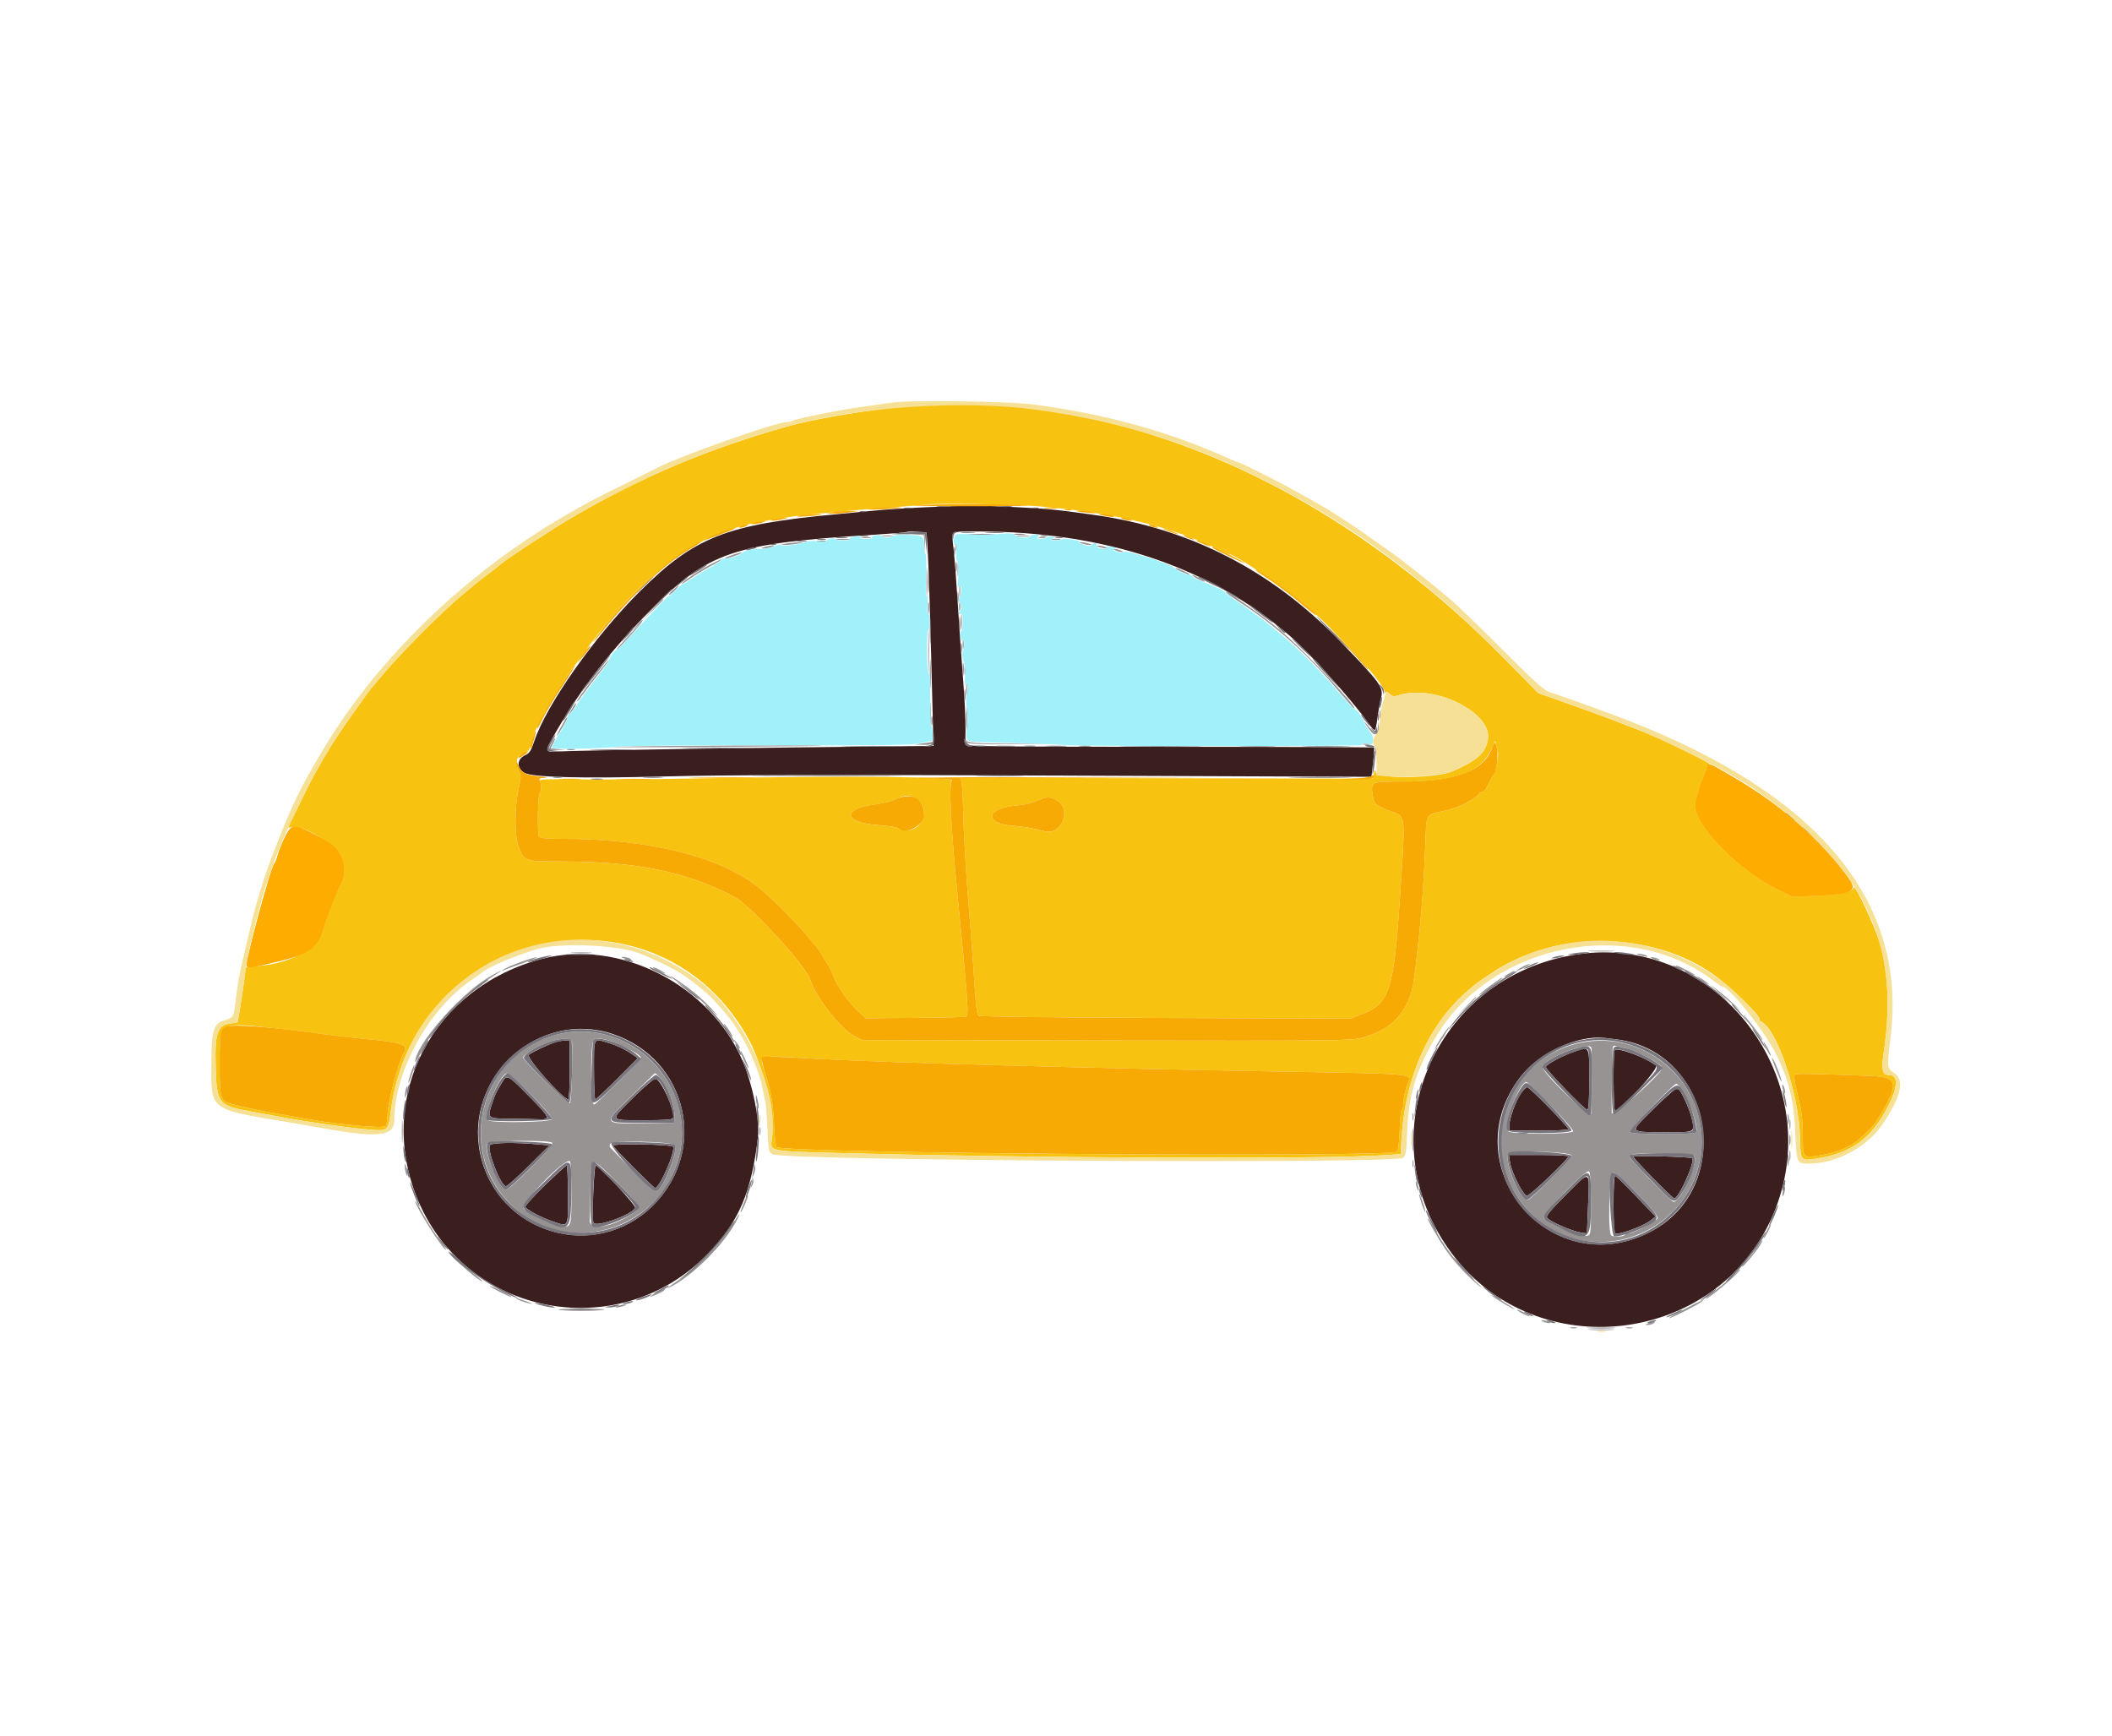 <?xml version="1.0" encoding="UTF-8" standalone="no"?>
<svg
   xmlns:dc="http://purl.org/dc/elements/1.1/"
   xmlns:cc="http://creativecommons.org/ns#"
   xmlns:rdf="http://www.w3.org/1999/02/22-rdf-syntax-ns#"
   xmlns:svg="http://www.w3.org/2000/svg"
   xmlns="http://www.w3.org/2000/svg"
   xmlns:sodipodi="http://sodipodi.sourceforge.net/DTD/sodipodi-0.dtd"
   xmlns:inkscape="http://www.inkscape.org/namespaces/inkscape"
   id="svg"
   version="1.1"
   width="400"
   height="328.75"
   viewBox="0, 0, 400,328.75"
   sodipodi:docname="carYellow.svg"
   inkscape:version="1.0.2-2 (e86c870879, 2021-01-15)">
  <defs
     id="defs14" />
  <sodipodi:namedview
     pagecolor="#ffffff"
     bordercolor="#666666"
     borderopacity="1"
     objecttolerance="10"
     gridtolerance="10"
     guidetolerance="10"
     inkscape:pageopacity="0"
     inkscape:pageshadow="2"
     inkscape:window-width="1920"
     inkscape:window-height="1027"
     id="namedview12"
     showgrid="false"
     inkscape:zoom="3.6840263"
     inkscape:cx="140.0054"
     inkscape:cy="158.80218"
     inkscape:window-x="-8"
     inkscape:window-y="166"
     inkscape:window-maximized="1"
     inkscape:current-layer="svgg"
     inkscape:document-rotation="0" />
  <g
     id="svgg">
    <path
       id="path0"
       d="m 168.421,77.299 c -7.196,0.86 -15,2.261 -19.243,3.454 -14.85,4.174 -27.312,9.414 -40.296,16.942 -3.923,2.274 -12.864,8.104 -13.994,9.124 -0.355,0.32 -1.533,1.239 -2.618,2.041 -1.086,0.802 -2.048,1.542 -2.138,1.644 -0.091,0.103 -0.979,0.852 -1.974,1.664 -4.459,3.641 -12.819,12.065 -16.652,16.779 -0.515,0.634 -1.02,1.226 -1.121,1.316 -0.247,0.219 -3.785,5.184 -5.73,8.04 -2.624,3.854 -5.221,8.372 -7.385,12.848 -1.137,2.352 -2.202,4.534 -2.366,4.848 -0.419,0.801 -0.409,0.811 0.655,0.655 2.019,-0.296 7.9,3.233 9.029,5.418 0.576,1.116 0.754,4.535 0.252,4.845 -0.345,0.214 -2.715,6.133 -3.53,8.82 -1.25,4.12 -6.69,7.055 -13.489,7.278 -1.125,0.037 -1.354,0.156 -1.347,0.702 0.011,0.777 -1.343,9.749 -1.493,9.899 -0.057,0.057 -0.65,0.163 -1.318,0.237 -2.488,0.274 -3.009,1.821 -2.813,8.35 0.205,6.825 0.516,7.212 6.683,8.314 2.171,0.388 4.613,0.836 5.428,0.996 4.147,0.812 11.699,1.915 15.949,2.33 4.695,0.459 4.601,0.523 5.117,-3.481 4.562,-35.429 51.079,-44.515 67.897,-13.261 2.628,4.885 4.865,14.537 4.285,18.491 -0.374,2.549 -0.95,2.429 13.495,2.812 36.759,0.977 91.064,1.18 102.632,0.385 l 2.96,-0.203 0.08,-1.81 c 0.625,-14.161 6.318,-25.381 16.149,-31.827 3.013,-1.976 3.084,-2.017 5.179,-3.033 12.176,-5.905 28.356,-4.553 38.574,3.224 3.192,2.429 7.945,7.121 7.946,7.842 0,0.212 0.125,0.434 0.278,0.494 2.992,1.179 7.247,13.845 7.414,22.067 0.088,4.345 0.103,4.362 3.158,3.888 6.66,-1.033 10.417,-3.82 13.618,-10.102 1.814,-3.559 1.828,-5.711 0.038,-5.711 -1.219,0 -1.453,-1.037 -0.965,-4.277 1.166,-7.743 0.926,-14.892 -0.689,-20.558 -0.917,-3.215 -4.827,-11.523 -5.011,-10.644 -0.173,0.829 -2.425,1.298 -7.204,1.499 l -4.33,0.183 -2.803,-1.357 c -7.338,-3.551 -15.637,-11.981 -15.668,-15.913 -0.007,-0.908 0.964,-4.121 1.831,-6.055 0.255,-0.57 0.464,-1.199 0.464,-1.398 0,-0.198 0.185,-0.367 0.411,-0.375 0.563,-0.018 -8.873,-4.667 -11.924,-5.874 -5.44,-2.151 -8.656,-3.359 -14.454,-5.424 l -6.065,-2.162 -6.764,-6.855 C 250.37,89.752 208.001,72.566 168.421,77.299 m 28.125,18.581 c 13.926,1.175 24.429,3.618 33.264,7.738 1.551,0.724 2.872,1.316 2.934,1.316 1.017,0 10.527,6.357 14.46,9.665 5.545,4.665 14.585,14.459 15.01,16.264 0.115,0.484 0.226,0.672 0.247,0.418 0.03,-0.359 0.186,-0.329 0.698,0.134 0.571,0.517 0.828,0.546 1.929,0.216 6.855,-2.054 17.707,3.489 16.699,8.528 -0.51,2.55 -2.073,3.929 -6.718,5.931 -3.108,1.34 -14.131,1.471 -14.488,0.173 -0.173,-0.627 -0.213,-0.599 -0.371,0.254 l -0.177,0.959 -39.092,-0.078 -39.093,-0.078 0.226,0.711 c 0.124,0.391 0.272,2.77 0.329,5.287 0.108,4.747 0.593,12.956 1.136,19.215 0.279,3.212 0.727,9.36 1.242,17.017 0.094,1.4 0.337,2.678 0.541,2.841 0.211,0.17 15.298,0.348 35.402,0.416 l 35.033,0.121 2.007,-0.763 c 5.427,-2.06 6.19,-4.373 7.394,-22.428 1.023,-15.337 1.046,-15.044 -1.226,-15.892 -3.349,-1.251 -3.69,-1.515 -3.918,-3.035 -0.425,-2.832 -0.525,-2.784 5.812,-2.784 9.958,0 14.7,-1.776 16.706,-6.257 l 0.646,-1.441 0.215,0.971 c 0.118,0.534 0.261,1.128 0.318,1.321 0.143,0.487 -0.497,3.887 -0.77,4.089 -0.123,0.091 -0.443,0.599 -0.711,1.127 -0.976,1.928 -1.143,2.164 -1.535,2.164 -0.22,0 -0.518,0.193 -0.662,0.428 -0.563,0.917 -3.867,2.575 -6.122,3.072 -4.109,0.907 -3.72,0.277 -3.967,6.422 -0.24,6.008 -0.703,12.762 -1.179,17.216 -0.857,8.017 -1.044,9.341 -1.557,11.02 -1.342,4.389 -4.299,7.052 -9.359,8.426 -1.942,0.527 -5.408,0.562 -48.31,0.489 l -46.217,-0.079 -1.4,-0.694 c -2.639,-1.31 -7.472,-7.462 -8.465,-10.774 -0.753,-2.513 -11.318,-14.042 -14.312,-15.617 -9.243,-4.863 -18.432,-6.737 -33.084,-6.747 -6.766,-0.005 -6.804,-0.019 -7.9,-2.974 -0.726,-1.956 -0.709,-7.315 0.035,-10.655 0.523,-2.354 0.523,-2.577 0.001,-3.679 -0.724,-1.525 -0.204,-3.035 1.138,-3.303 0.745,-0.149 0.954,-0.445 1.319,-1.874 0.238,-0.933 0.55,-1.919 0.692,-2.19 0.143,-0.272 0.726,-1.456 1.298,-2.632 0.943,-1.942 5.686,-9.474 6.214,-9.868 0.121,-0.091 0.579,-0.683 1.017,-1.316 8.986,-12.972 19.342,-21.706 29.215,-24.639 2.889,-0.858 4.653,-1.214 10.746,-2.164 2.501,-0.39 12.71,-1.335 19.572,-1.811 2.804,-0.195 5.321,-0.406 5.592,-0.47 1.386,-0.326 16.677,-0.118 21.546,0.293 m -64.803,51.555 c -8.322,0.159 -18.416,0.237 -22.432,0.173 -5.1,-0.082 -7.235,-0.011 -7.083,0.233 0.323,0.521 0.316,1.939 -0.012,2.385 -0.37,0.501 -0.492,7.701 -0.141,8.244 0.193,0.298 1.566,0.412 4.96,0.412 12.328,0 23.838,2.158 31.25,5.861 4.528,2.261 6.701,4.061 13.176,10.915 1.284,1.36 4.131,4.858 4.131,5.077 0,0.084 0.424,0.79 0.943,1.568 0.519,0.778 1.13,2.006 1.359,2.73 0.498,1.577 3.073,5.157 4.825,6.71 l 1.261,1.118 9.359,-0.07 c 5.147,-0.039 9.477,-0.143 9.621,-0.233 0.55,-0.34 0.424,-2.13 -1.7,-23.972 -1.166,-11.994 -1.572,-20.031 -1.044,-20.667 0.707,-0.852 -18.96,-1.049 -48.473,-0.484 m 41.565,3.692 c 2.921,1.51 1.742,6.11 -1.566,6.11 -0.669,0 -1.374,-0.159 -1.568,-0.353 -0.194,-0.193 -1.912,-0.463 -3.818,-0.599 -6.644,-0.475 -7.024,-3.106 -0.567,-3.931 1.357,-0.174 3.134,-0.623 3.948,-0.999 1.761,-0.812 2.366,-0.851 3.571,-0.228 m 27.055,0.61 c 2.586,1.738 0.63,6.469 -2.369,5.73 -2.762,-0.681 -4.024,-0.898 -6.22,-1.067 -5.573,-0.431 -4.932,-3.401 0.83,-3.847 1.286,-0.099 2.949,-0.48 3.778,-0.864 1.899,-0.882 2.608,-0.874 3.981,0.048 M 53.454,194.913 c 2.533,0.278 6.085,0.714 7.895,0.97 1.809,0.255 4.991,0.624 7.072,0.819 7.697,0.721 8.86,1.082 8.132,2.52 -1.321,2.609 -3.07,9.293 -3.174,12.127 -0.033,0.904 -0.181,1.766 -0.329,1.915 -0.59,0.594 -10.62,-0.423 -17.293,-1.755 -0.905,-0.18 -2.237,-0.411 -2.961,-0.513 -1.648,-0.232 -7.157,-1.402 -8.795,-1.867 -2.315,-0.658 -2.389,-0.895 -2.389,-7.631 0,-8.271 -0.581,-7.948 11.842,-6.585 m 100.658,5.602 c 12.313,0.724 53.592,1.861 89.309,2.459 23.473,0.393 23.873,0.423 23.379,1.738 -0.707,1.884 -1.011,3.168 -1.011,4.275 0,0.666 -0.132,1.21 -0.293,1.21 -0.161,0 -0.347,1.696 -0.413,3.769 -0.074,2.318 -0.27,3.918 -0.511,4.159 -1.177,1.177 -116.338,0.333 -117.495,-0.861 -0.172,-0.178 -0.379,-1.951 -0.458,-3.942 -0.168,-4.195 -0.565,-6.553 -1.711,-10.151 -1.134,-3.562 -1.99,-3.315 9.204,-2.656 m 199.835,3.251 c 5.816,0.213 5.973,1.347 1.228,8.885 -0.459,0.73 -2.416,2.631 -3.774,3.666 -1.47,1.12 -3.842,2.029 -6.436,2.465 -3.573,0.6 -3.517,0.66 -3.523,-3.722 -0.005,-2.932 -0.2,-4.506 -0.927,-7.494 -0.633,-2.595 -0.812,-3.861 -0.57,-4.032 0.309,-0.219 2.889,-0.176 14.002,0.232"
       stroke="none"
       fill="#f8c211"
       fill-rule="evenodd" />
    <path
       id="path1"
       d="m 175.164,96.083 c -3.256,0.143 -7.475,0.416 -9.375,0.607 -1.899,0.19 -5.156,0.503 -7.236,0.695 -20.965,1.933 -26.974,4.284 -37.365,14.618 -8.568,8.521 -17.697,21.475 -19.999,28.378 -0.612,1.836 -0.916,2.297 -1.761,2.677 -1.567,0.705 -1.616,2.504 -0.092,3.32 1.596,0.855 10.731,1.086 26.726,0.679 11.5,-0.293 31.482,-0.337 74.689,-0.163 l 58.988,0.237 0.32,-2.697 c 0.175,-1.483 0.254,-2.762 0.174,-2.841 -0.08,-0.08 -17.514,-0.146 -38.742,-0.146 -30.635,0 -38.605,-0.084 -38.639,-0.411 -0.023,-0.226 -0.015,-1.595 0.019,-3.043 0.034,-1.447 -0.173,-5.592 -0.459,-9.21 -0.286,-3.619 -0.738,-10.058 -1.004,-14.309 -0.267,-4.252 -0.629,-8.973 -0.806,-10.491 -0.411,-3.534 -0.69,-3.325 4.445,-3.325 24.181,0 44.192,6.704 59.361,19.887 3.719,3.232 11.489,11.87 14.709,16.352 1.384,1.926 1.366,1.935 1.759,-0.925 0.17,-1.24 0.485,-2.955 0.698,-3.811 0.493,-1.97 -0.107,-2.796 -7.79,-10.737 -12.976,-13.409 -28.42,-21.338 -46.547,-23.896 -7.217,-1.018 -8.562,-1.151 -14.857,-1.473 -7.06,-0.362 -8.419,-0.359 -17.216,0.028 m 0.572,8.851 c 0.133,2.262 0.401,10.551 0.596,18.421 0.195,7.87 0.382,15.124 0.416,16.119 l 0.061,1.809 -6.908,0.065 c -23.999,0.226 -61.584,0.797 -63.733,0.968 -3.155,0.251 -3.156,0.248 -0.764,-3.876 4.762,-8.211 10.392,-15.426 17.945,-22.999 10.902,-10.932 15.576,-12.508 41.947,-14.142 3.438,-0.213 6.318,-0.451 6.401,-0.529 0.084,-0.077 0.972,-0.097 1.974,-0.044 l 1.822,0.096 0.243,4.112 m 122.948,75.832 c -27.349,4.109 -40.138,34.846 -23.619,56.768 16.044,21.291 50.055,17.212 60.667,-7.275 10.953,-25.275 -10.194,-53.527 -37.048,-49.493 m -195.964,0.826 c -20.625,5.329 -31.455,25.797 -23.839,45.053 8.973,22.686 38.412,28.349 55.352,10.646 5.773,-6.033 8.085,-11.482 9.33,-21.995 0.365,-3.086 -1.04,-9.99 -2.927,-14.383 -6.193,-14.414 -23.256,-23.109 -37.916,-19.321 m 13.395,14.273 c 14.034,4.748 18.061,21.972 7.584,32.436 -10.915,10.899 -29.55,5.337 -32.752,-9.776 -3.088,-14.576 11.156,-27.401 25.168,-22.66 m 190.135,1.004 c 18.391,2.349 22.609,28.451 5.921,36.642 -18.907,9.282 -37.027,-12.775 -24.243,-29.51 3.51,-4.595 10.877,-8.005 16.019,-7.416 0.453,0.052 1.489,0.18 2.303,0.284 m -201.151,0.554 c -1.501,0.505 -4.196,1.797 -4.935,2.365 -0.615,0.474 6.443,8.436 7.479,8.436 0.138,0 0.252,-2.517 0.252,-5.592 v -5.593 l -0.905,0.026 c -0.497,0.015 -1.349,0.176 -1.891,0.358 m 7.401,5.209 c 0,3.075 0.113,5.592 0.252,5.592 0.138,0 2.003,-1.756 4.144,-3.902 l 3.892,-3.903 -0.937,-0.659 c -1.383,-0.972 -2.949,-1.727 -4.671,-2.249 -2.85,-0.866 -2.68,-1.191 -2.68,5.121 m 185.3,-3.31 c -2.305,0.83 -5.039,2.345 -5.027,2.786 0.014,0.495 7.373,8.089 7.838,8.089 0.267,0 0.376,-1.663 0.376,-5.756 0,-6.604 0.172,-6.328 -3.187,-5.119 m 8.015,-0.422 c -0.32,0.32 -0.276,11.226 0.046,11.425 0.729,0.45 8.446,-7.995 7.779,-8.513 -1.961,-1.524 -7.246,-3.491 -7.825,-2.912 m -210.577,5.87 c -1.219,2.001 -1.411,2.392 -1.928,3.923 -1.073,3.18 -1.112,3.143 3.318,3.194 2.126,0.024 4.494,0.07 5.262,0.102 2.495,0.104 2.379,-0.21 -1.562,-4.231 -3.989,-4.07 -4.315,-4.261 -5.09,-2.988 m 24.743,3.082 c -4.594,4.538 -4.691,4.319 1.904,4.319 4.05,0 5.477,-0.105 5.592,-0.411 0.477,-1.281 -2.366,-7.516 -3.395,-7.445 -0.309,0.022 -2.155,1.613 -4.101,3.537 m 168.028,-0.697 c -0.989,1.493 -2.154,4.769 -2.154,6.054 v 0.936 h 5.592 c 3.076,0 5.592,-0.121 5.592,-0.269 0,-0.466 -7.324,-7.955 -7.779,-7.955 -0.239,0 -0.802,0.555 -1.251,1.234 m 25.276,2.764 c -4.835,4.779 -4.988,4.473 2.268,4.522 5.564,0.037 5.481,0.084 4.83,-2.677 -0.436,-1.851 -2.044,-5.322 -2.633,-5.687 -0.2,-0.123 -2.165,1.568 -4.465,3.842 m -220.47,6.96 c -0.68,0.819 2.016,7.792 3.014,7.792 0.232,0 2.181,-1.739 4.33,-3.865 l 3.908,-3.865 -2.28,-0.206 c -4.305,-0.389 -8.587,-0.32 -8.972,0.144 m 23.303,0.114 c 0,0.311 7.645,8.007 7.955,8.007 0.858,0 3.816,-6.75 3.415,-7.794 -0.174,-0.455 -11.37,-0.665 -11.37,-0.213 m 169.872,3.155 c 0.311,1.988 2.52,6.332 3.22,6.332 0.556,0 7.829,-6.922 7.829,-7.452 0,-0.153 -2.535,-0.278 -5.634,-0.278 h -5.634 l 0.219,1.398 m 23.381,-1.063 c -0.141,0.228 7.358,7.889 7.722,7.889 0.872,0 4.009,-6.997 3.403,-7.591 -0.292,-0.287 -10.957,-0.573 -11.125,-0.298 m -206.184,5.431 c -2.137,2.074 -3.795,3.918 -3.684,4.097 0.35,0.566 2.941,1.95 4.933,2.635 3.337,1.148 3.13,1.474 3.13,-4.932 0,-3.076 -0.111,-5.588 -0.247,-5.582 -0.136,0.006 -1.995,1.708 -4.132,3.782 m 9.167,1.509 c -0.151,3.376 -0.12,5.42 0.087,5.627 0.778,0.777 7.367,-1.65 7.843,-2.89 0.185,-0.482 -6.851,-8.038 -7.486,-8.038 -0.114,0 -0.313,2.385 -0.444,5.301 m 184.06,0.446 c -3.01,3.025 -3.676,3.859 -3.372,4.225 0.566,0.682 4.627,2.468 6.165,2.711 l 1.345,0.213 0.213,-5.17 c 0.293,-7.079 0.59,-6.943 -4.351,-1.979 m 9.178,1.627 c 0,3.979 0.106,5.435 0.405,5.535 0.764,0.254 5.334,-1.457 6.613,-2.477 l 0.929,-0.741 -3.682,-3.859 c -2.025,-2.122 -3.813,-3.859 -3.974,-3.859 -0.16,0 -0.291,2.43 -0.291,5.401"
       stroke="none"
       fill="#3b1e1e"
       fill-rule="evenodd" />
    <path
       id="path2"
       d="m 173.666,101.219 1.302,0.133 0.125,1.793 0.126,1.793 -0.027,-1.894 -0.028,-1.893 -1.4,-0.032 -1.4,-0.032 1.302,0.132 m 9.969,0.012 c 1.221,0.063 3.219,0.063 4.441,0 1.221,-0.064 0.222,-0.115 -2.221,-0.115 -2.442,0 -3.441,0.051 -2.22,0.115 m -16.447,0.32 c 0.497,0.076 1.311,0.076 1.809,0 0.497,-0.075 0.09,-0.137 -0.905,-0.137 -0.995,0 -1.402,0.062 -0.904,0.137 m 25.493,0.003 c 0.588,0.073 1.55,0.073 2.138,0 0.588,-0.073 0.107,-0.133 -1.069,-0.133 -1.176,0 -1.657,0.06 -1.069,0.133 m -29.436,0.327 c 0.5,0.075 1.24,0.073 1.644,-0.005 0.405,-0.078 -0.004,-0.14 -0.909,-0.137 -0.904,0.002 -1.235,0.066 -0.735,0.142 m 33.548,-0.01 c 0.316,0.083 0.834,0.083 1.151,0 0.317,-0.082 0.058,-0.15 -0.576,-0.15 -0.633,0 -0.892,0.068 -0.575,0.15 m -38.33,0.34 c 0.584,0.073 1.62,0.074 2.303,0.003 0.682,-0.071 0.204,-0.131 -1.062,-0.132 -1.266,-0.002 -1.825,0.056 -1.241,0.129 m 40.797,-0.005 c 0.407,0.078 1.073,0.078 1.48,0 0.407,-0.079 0.074,-0.143 -0.74,-0.143 -0.814,0 -1.147,0.064 -0.74,0.143 m -44.408,0.329 c 0.407,0.078 1.073,0.078 1.48,0 0.407,-0.079 0.074,-0.143 -0.74,-0.143 -0.814,0 -1.147,0.064 -0.74,0.143 m -6.003,0.426 c -1.108,0.198 -1.16,0.239 -0.329,0.257 0.543,0.013 1.653,-0.096 2.467,-0.241 1.328,-0.236 1.362,-0.263 0.329,-0.258 -0.633,0.003 -1.744,0.112 -2.467,0.242 m 32.148,0.657 c 0,0.634 0.068,0.893 0.151,0.576 0.083,-0.317 0.083,-0.835 0,-1.151 -0.083,-0.317 -0.151,-0.058 -0.151,0.575 m 23.937,-0.657 c 0.453,0.144 1.119,0.263 1.48,0.263 0.521,0 0.487,-0.055 -0.164,-0.263 -0.452,-0.145 -1.118,-0.264 -1.48,-0.264 -0.521,0 -0.487,0.055 0.164,0.264 m -60.197,0.657 c -0.651,0.209 -0.686,0.264 -0.165,0.264 0.362,0 1.028,-0.119 1.481,-0.264 0.651,-0.208 0.685,-0.263 0.164,-0.263 -0.362,0 -1.028,0.119 -1.48,0.263 m 63.487,0 c 1.124,0.361 1.989,0.361 1.151,0 -0.362,-0.155 -0.954,-0.278 -1.316,-0.273 -0.529,0.008 -0.496,0.062 0.165,0.273 m 3.125,0.658 c 0.362,0.156 0.88,0.283 1.151,0.283 0.311,0 0.25,-0.104 -0.164,-0.283 -0.362,-0.155 -0.88,-0.282 -1.152,-0.282 -0.311,0 -0.25,0.104 0.165,0.282 m -72.8,0.883 c -0.781,0.276 -1.361,0.56 -1.29,0.631 0.071,0.071 0.932,-0.156 1.912,-0.504 0.981,-0.348 1.561,-0.632 1.29,-0.631 -0.272,0.001 -1.132,0.228 -1.912,0.504 m -4.174,1.845 c -2.268,1.226 -4.965,3.04 -5.281,3.551 -0.118,0.192 0.564,-0.212 1.517,-0.896 0.953,-0.685 2.782,-1.802 4.064,-2.483 1.282,-0.681 2.184,-1.238 2.003,-1.239 -0.181,0 -1.217,0.479 -2.303,1.067 m 41.084,3.358 c 0,2.533 0.052,3.525 0.114,2.206 0.063,-1.32 0.063,-3.392 0,-4.605 -0.064,-1.214 -0.115,-0.134 -0.114,2.399 m 5.896,-2.467 c 0,1.176 0.06,1.657 0.133,1.069 0.073,-0.588 0.073,-1.55 0,-2.138 -0.073,-0.588 -0.133,-0.107 -0.133,1.069 m 42.283,0.336 c 0.789,0.358 1.529,0.644 1.645,0.637 0.415,-0.027 -2.103,-1.275 -2.586,-1.281 -0.271,-0.004 0.152,0.286 0.941,0.644 m 3.007,1.308 c 0.633,0.347 1.299,0.631 1.48,0.631 0.181,0 -0.189,-0.284 -0.822,-0.631 -0.634,-0.346 -1.3,-0.63 -1.481,-0.63 -0.181,0 0.19,0.284 0.823,0.63 m -44.964,2.468 c 0.002,1.085 0.063,1.49 0.136,0.898 0.074,-0.591 0.072,-1.479 -0.003,-1.973 -0.075,-0.495 -0.135,-0.011 -0.133,1.075 m -54.17,-0.302 c -0.518,0.456 -0.877,0.894 -0.798,0.973 0.079,0.079 0.568,-0.298 1.086,-0.839 1.145,-1.195 0.997,-1.264 -0.288,-0.134 m 104.89,0.686 c 0.181,0.179 1.638,1.183 3.237,2.231 6.078,3.984 12.162,9.486 17.546,15.867 1.727,2.047 3.208,3.722 3.29,3.722 0.909,0 -9.661,-11.201 -13.986,-14.821 -3.497,-2.928 -11.784,-8.677 -10.087,-6.999 m -108.892,3.152 -1.963,2.056 2.056,-1.964 c 1.91,-1.824 2.206,-2.148 1.963,-2.148 -0.051,0 -0.976,0.925 -2.056,2.056 m 58.509,2.22 c 0,1.357 0.059,1.912 0.13,1.234 0.07,-0.679 0.07,-1.789 0,-2.467 -0.071,-0.679 -0.13,-0.124 -0.13,1.233 m -6.221,5.592 c 0,3.709 0.048,5.226 0.106,3.372 0.059,-1.854 0.059,-4.889 0,-6.743 -0.058,-1.855 -0.106,-0.338 -0.106,3.371 m -55.584,-4.194 c -2.797,2.995 -3.559,3.865 -3.384,3.865 0.101,0 1.252,-1.184 2.559,-2.631 1.307,-1.448 2.321,-2.632 2.253,-2.632 -0.067,0 -0.71,0.629 -1.428,1.398 m 62.113,2.878 c 0,0.815 0.065,1.148 0.143,0.741 0.078,-0.407 0.078,-1.074 0,-1.481 -0.078,-0.407 -0.143,-0.074 -0.143,0.74 m -69.072,5.346 c -2.747,3.411 -4.253,5.51 -3.954,5.51 0.07,0 0.626,-0.703 1.234,-1.563 0.609,-0.859 1.975,-2.635 3.038,-3.947 1.062,-1.312 1.857,-2.385 1.766,-2.385 -0.09,0 -1.028,1.073 -2.084,2.385 m 69.401,-0.411 c 0,0.814 0.065,1.147 0.143,0.74 0.078,-0.407 0.078,-1.073 0,-1.48 -0.078,-0.408 -0.143,-0.074 -0.143,0.74 m 0.345,3.618 c 0,1.176 0.06,1.657 0.133,1.069 0.073,-0.588 0.073,-1.55 0,-2.138 -0.073,-0.588 -0.133,-0.107 -0.133,1.069 m -6.891,4.605 c 0,1.9 0.054,2.677 0.12,1.727 0.067,-0.949 0.067,-2.504 0,-3.454 -0.066,-0.949 -0.12,-0.172 -0.12,1.727 m -67.431,-1.562 c -1.132,1.921 -1.206,2.085 -0.629,1.398 0.668,-0.796 1.244,-1.809 1.028,-1.809 -0.086,0 -0.266,0.185 -0.399,0.411 m 152.589,1.727 c 0.004,0.724 0.071,0.981 0.15,0.572 0.079,-0.41 0.076,-1.002 -0.007,-1.316 -0.082,-0.315 -0.146,0.02 -0.143,0.744 m -154.128,0.74 c -0.076,0.136 -0.553,0.987 -1.061,1.891 -0.508,0.905 -0.77,1.497 -0.584,1.316 0.476,-0.461 2.172,-3.454 1.958,-3.454 -0.097,0 -0.238,0.111 -0.313,0.247 m 151.374,0.905 c 1.346,1.932 1.653,2.22 2.162,2.025 0.334,-0.128 0.491,-0.568 0.457,-1.275 l -0.053,-1.079 -0.133,1.069 c -0.173,1.397 -0.45,1.35 -1.907,-0.329 -0.668,-0.769 -0.904,-0.954 -0.526,-0.411 m -154.064,3.766 c -0.693,1.34 -0.693,1.339 1.061,1.275 l 1.562,-0.058 -1.396,-0.126 -1.397,-0.125 0.5,-0.968 c 0.276,-0.533 0.427,-0.968 0.337,-0.968 -0.091,0 -0.391,0.436 -0.667,0.97 M 183,140.296 c 0.066,0.642 0.313,0.658 10.097,0.665 l 10.028,0.007 -9.927,-0.094 c -9.092,-0.086 -9.942,-0.142 -10.097,-0.665 -0.129,-0.436 -0.152,-0.415 -0.101,0.087 m -8.164,0.493 -1.645,0.226 1.727,0.052 c 0.966,0.029 1.727,-0.093 1.727,-0.278 0,-0.18 -0.037,-0.305 -0.082,-0.277 -0.046,0.029 -0.823,0.153 -1.727,0.277 m 83.309,0.233 c 0.409,0.079 1.002,0.076 1.316,-0.007 0.315,-0.082 -0.02,-0.146 -0.744,-0.143 -0.724,0.004 -0.981,0.071 -0.572,0.15 m -141.369,0.418 c -3.709,0.098 3.471,0.119 15.954,0.047 12.484,-0.072 22.759,-0.184 22.835,-0.249 0.196,-0.171 -30.751,-0.009 -38.789,0.202 m 118.504,-0.077 c 1.583,0.061 4.173,0.061 5.756,0 1.583,-0.06 0.288,-0.109 -2.878,-0.109 -3.166,0 -4.461,0.049 -2.878,0.109 m 25.22,0.989 c 0.157,1.136 0.18,1.158 0.289,0.289 0.065,-0.52 -0.012,-1.075 -0.171,-1.233 -0.165,-0.166 -0.216,0.237 -0.118,0.944 m 77.658,11.686 c 0,0.063 0.481,0.467 1.069,0.897 0.662,0.485 0.891,0.564 0.603,0.209 -0.438,-0.54 -1.672,-1.355 -1.672,-1.106 m 3.289,2.644 c 0,0.056 0.481,0.538 1.069,1.069 l 1.07,0.966 -0.967,-1.069 c -0.9,-0.997 -1.172,-1.22 -1.172,-0.966 m -40.213,23.496 c 1.13,0.064 2.981,0.064 4.111,0 1.131,-0.064 0.206,-0.117 -2.056,-0.117 -2.261,0 -3.186,0.053 -2.055,0.117 m -192.753,0.328 c 0.956,0.067 2.437,0.066 3.29,-0.002 0.853,-0.067 0.071,-0.122 -1.738,-0.121 -1.809,10e-4 -2.507,0.056 -1.552,0.123 m 202.045,0.415 c 1.125,0.36 1.99,0.36 1.152,0 -0.362,-0.155 -0.954,-0.278 -1.316,-0.273 -0.529,0.008 -0.497,0.061 0.164,0.273 m -211.842,1.264 c -1.357,0.494 -2.763,1.089 -3.125,1.322 l -0.658,0.424 0.658,-0.241 c 0.362,-0.132 1.99,-0.727 3.619,-1.321 1.628,-0.594 2.738,-1.081 2.467,-1.081 -0.272,-0.001 -1.604,0.403 -2.961,0.897 m 19.107,-0.817 c 0.075,0.065 0.581,0.218 1.123,0.339 0.721,0.161 0.854,0.131 0.494,-0.113 -0.444,-0.301 -1.948,-0.51 -1.617,-0.226 m 195.202,0.211 c 0.362,0.155 0.88,0.283 1.152,0.283 0.311,0 0.25,-0.105 -0.165,-0.283 -0.362,-0.156 -0.88,-0.283 -1.151,-0.283 -0.311,0 -0.25,0.105 0.164,0.283 m -24.835,1.645 c -0.633,0.346 -1.003,0.63 -0.822,0.63 0.18,0 0.847,-0.284 1.48,-0.63 0.633,-0.347 1.003,-0.631 0.822,-0.631 -0.181,0 -0.847,0.284 -1.48,0.631 m 29.304,-0.204 c 0.335,0.305 3.591,1.842 3.591,1.695 0,-0.185 -3.142,-1.82 -3.498,-1.82 -0.127,0 -0.169,0.056 -0.093,0.125 m -193.75,0.326 c 0.338,0.303 2.275,1.193 2.275,1.046 0,-0.19 -1.824,-1.168 -2.177,-1.168 -0.129,0 -0.174,0.055 -0.098,0.122 m -31.278,1.828 c -5.617,3.386 -13.87,12.965 -13.81,16.028 0.003,0.153 0.68,-0.98 1.505,-2.518 1.873,-3.493 3.599,-5.799 6.445,-8.61 1.898,-1.874 3.178,-2.829 7.72,-5.762 1.479,-0.955 0.073,-0.303 -1.86,0.862 m 193.339,-0.775 c -1.23,0.667 -1.155,0.945 0.082,0.305 0.543,-0.281 0.987,-0.581 0.987,-0.666 0,-0.212 -0.035,-0.2 -1.069,0.361 m -158.764,0.598 c 0.111,0.119 1.142,0.872 2.293,1.673 1.15,0.801 3.279,2.61 4.731,4.021 1.451,1.411 2.196,2.047 1.655,1.414 -1.633,-1.91 -3.508,-3.652 -5.582,-5.184 -1.828,-1.35 -3.557,-2.424 -3.097,-1.924 m 194.866,0.371 c 0.362,0.294 0.954,0.681 1.316,0.858 l 0.658,0.323 -0.658,-0.535 c -0.362,-0.295 -0.954,-0.681 -1.316,-0.859 l -0.658,-0.323 0.658,0.536 m -39.566,1.282 c -1.085,0.799 -2.073,1.615 -2.195,1.812 -0.122,0.198 0.787,-0.4 2.019,-1.328 2.586,-1.946 2.575,-1.937 2.333,-1.937 -0.101,0 -1.071,0.654 -2.157,1.453 m 42.855,0.996 c 0.724,0.657 2.056,1.796 2.961,2.532 l 1.645,1.337 -1.573,-1.495 c -0.865,-0.822 -2.197,-1.961 -2.961,-2.532 l -1.387,-1.037 1.315,1.195 m -47.544,3.061 -1.798,1.892 1.892,-1.798 c 1.757,-1.671 2.042,-1.985 1.798,-1.985 -0.052,0 -0.903,0.851 -1.892,1.891 m 53.978,3.574 c 1.933,2.51 2.531,3.198 2.109,2.43 -0.464,-0.846 -3.113,-4.236 -3.492,-4.471 -0.199,-0.123 0.423,0.796 1.383,2.041 m -193.946,0.703 c 0.507,0.768 0.985,1.398 1.062,1.398 0.237,0 -1.023,-2.002 -1.517,-2.411 -0.257,-0.212 -0.052,0.244 0.455,1.013 m 135.768,0.822 c -0.977,1.431 -1.959,3.189 -1.597,2.858 0.352,-0.322 2.84,-4.256 2.692,-4.256 -0.078,0 -0.571,0.629 -1.095,1.398 m -167.799,0.095 c -15.055,3.666 -19.669,23.103 -7.864,33.126 10.94,9.289 28.061,3.345 31.024,-10.77 2.815,-13.406 -9.822,-25.604 -23.16,-22.356 m 2.676,1.221 c 0.272,0.781 -0.04,11.529 -0.344,11.833 -0.269,0.269 -8.585,-7.815 -8.879,-8.631 -0.147,-0.408 2.18,-1.882 4.435,-2.809 2.085,-0.857 4.555,-1.06 4.788,-0.393 m 8.54,0.475 c 2.505,1.07 4.545,2.295 4.545,2.73 0,0.38 -8.498,8.884 -8.878,8.884 -0.609,0 -0.746,-10.309 -0.16,-12.089 0.225,-0.683 2.291,-0.465 4.493,0.475 m 22.275,-0.393 c 0.554,1.073 1.01,1.668 1.007,1.316 -0.001,-0.181 -0.305,-0.699 -0.675,-1.152 -0.446,-0.546 -0.558,-0.601 -0.332,-0.164 m 161.052,0.151 c -15.501,2.56 -21.341,21.495 -10.049,32.579 10.357,10.166 28.058,4.975 31.638,-9.277 3.282,-13.068 -8.242,-25.507 -21.589,-23.302 m 34.375,1.329 c 0.37,0.724 0.746,1.316 0.836,1.316 0.091,0 -0.137,-0.592 -0.507,-1.316 -0.369,-0.723 -0.745,-1.316 -0.835,-1.316 -0.091,0 0.137,0.593 0.506,1.316 m -33.138,-0.246 c 0.129,0.338 0.087,11.684 -0.045,12.5 -0.16,0.984 -8.872,-7.33 -9.186,-8.767 -0.317,-1.452 8.712,-5.104 9.231,-3.733 m 6.376,0.08 c 2.62,0.683 7.026,3.037 7.026,3.755 0,1.046 -9.522,9.542 -9.554,8.524 -0.082,-2.616 0.082,-12.285 0.211,-12.495 0.217,-0.35 0.1,-0.361 2.317,0.216 m -167.174,1.643 c 0.552,1.323 1.149,2.4 1.163,2.101 0.016,-0.331 -1.322,-3.249 -1.49,-3.249 -0.084,0 0.063,0.517 0.327,1.148 m 194.984,0.332 c 0.598,1.78 1.705,4.43 1.807,4.328 0.163,-0.163 -1.092,-3.501 -1.565,-4.163 -0.194,-0.271 -0.303,-0.345 -0.242,-0.165 m -257.754,2.673 c -0.292,0.856 -0.52,1.715 -0.506,1.909 0.013,0.194 0.308,-0.45 0.657,-1.43 0.348,-0.981 0.575,-1.84 0.506,-1.909 -0.07,-0.07 -0.365,0.574 -0.657,1.43 m 22.794,4.217 c 2.846,2.868 4.003,4.25 3.862,4.616 -0.218,0.569 -11.133,0.742 -12.027,0.189 -1.155,-0.713 2.153,-8.899 3.597,-8.899 0.278,0 2.333,1.843 4.568,4.094 m 25.985,-0.496 c 0.678,1.471 1.059,2.849 1.109,4.009 l 0.075,1.768 -5.757,0.082 c -8.096,0.114 -8.037,0.283 -1.975,-5.625 l 3.999,-3.899 0.758,0.712 c 0.417,0.392 1.223,1.721 1.791,2.953 m 167.109,2.508 c 2.391,2.453 4.288,4.637 4.216,4.852 -0.221,0.658 -11.802,0.655 -12.312,-0.003 -0.943,-1.216 2.094,-9.31 3.493,-9.31 0.141,0 2.213,2.007 4.603,4.461 m 24.442,-3.556 c 1.513,1.735 3.634,7.697 3.066,8.616 -0.304,0.492 -12.23,0.475 -12.534,-0.017 -0.202,-0.326 8.253,-9.175 8.766,-9.175 0.11,0 0.426,0.259 0.702,0.576 m 19.383,-0.247 c 0,0.271 0.127,0.79 0.283,1.151 0.178,0.415 0.283,0.476 0.283,0.165 0,-0.271 -0.128,-0.79 -0.283,-1.151 -0.178,-0.415 -0.283,-0.476 -0.283,-0.165 m -260.691,0.727 c -0.11,0.414 -0.188,1.049 -0.173,1.411 0.016,0.362 0.164,0.081 0.33,-0.625 0.321,-1.367 0.184,-2.055 -0.157,-0.786 m 191.425,0.777 c -0.121,0.482 -0.156,0.94 -0.079,1.017 0.078,0.078 0.24,-0.253 0.361,-0.735 0.121,-0.482 0.157,-0.94 0.079,-1.018 -0.077,-0.077 -0.24,0.254 -0.361,0.736 m -125.116,0.799 c -0.004,0.452 0.112,1.192 0.257,1.644 0.354,1.106 0.354,-0.088 0,-1.48 -0.226,-0.886 -0.252,-0.903 -0.257,-0.164 m 124.347,3.618 c 0,0.633 0.067,0.892 0.15,0.576 0.083,-0.317 0.083,-0.835 0,-1.151 -0.083,-0.317 -0.15,-0.058 -0.15,0.575 M 76.11,214.309 c 0.001,1.99 0.055,2.762 0.12,1.715 0.066,-1.047 0.065,-2.675 -0.001,-3.618 -0.066,-0.943 -0.12,-0.087 -0.119,1.903 m 262.8,-1.316 c 0.002,0.905 0.066,1.236 0.142,0.736 0.075,-0.5 0.073,-1.24 -0.005,-1.645 -0.078,-0.404 -0.14,0.005 -0.137,0.909 m -195.077,1.316 c 0.004,0.724 0.071,0.981 0.15,0.572 0.078,-0.409 0.075,-1.001 -0.007,-1.316 -0.082,-0.314 -0.147,0.021 -0.143,0.744 m -39.228,2.132 c 0.518,0.328 -7.925,8.873 -8.777,8.883 -1.227,0.015 -4.21,-7.131 -3.62,-8.67 0.237,-0.616 11.456,-0.809 12.397,-0.213 m 23.169,0.464 c 0.742,1.122 -2.199,8.436 -3.493,8.686 -0.387,0.075 -4.808,-4.119 -8.779,-8.327 -0.067,-0.072 -0.037,-0.353 0.067,-0.625 0.269,-0.7 11.731,-0.451 12.205,0.266 m 211.136,2.009 c 0.002,0.905 0.066,1.236 0.142,0.736 0.075,-0.5 0.073,-1.24 -0.005,-1.645 -0.078,-0.404 -0.14,0.005 -0.137,0.909 m -43.926,-0.607 c 1.984,0.155 2.713,0.333 2.713,0.665 0,0.428 -7.599,8.034 -8.274,8.282 -1.332,0.489 -4.506,-6.77 -3.784,-8.653 0.218,-0.567 4.214,-0.693 9.345,-0.294 m 26.012,1.036 c 0.262,1.853 -2.842,8.289 -3.999,8.289 -0.37,0 -3.843,-3.439 -7.739,-7.664 -1.326,-1.438 -0.824,-1.569 5.651,-1.472 5.961,0.089 5.979,0.092 6.087,0.847 m -53.485,1.052 c 0,0.633 0.067,0.892 0.15,0.575 0.083,-0.316 0.083,-0.834 0,-1.151 -0.083,-0.317 -0.15,-0.057 -0.15,0.576 m -159.287,5.592 c 0,6.429 0,6.429 -1.944,6.298 -1.416,-0.096 -6.222,-2.326 -7.063,-3.278 -0.804,-0.909 7.678,-9.724 8.731,-9.073 0.152,0.094 0.276,2.818 0.276,6.053 m 8.854,-1.824 c 4.451,4.495 4.482,4.577 2.298,5.956 -4.018,2.536 -7.935,2.945 -7.685,0.802 0.053,-0.452 0.109,-3.08 0.124,-5.839 0.034,-6.319 -0.067,-6.302 5.263,-0.919 m -40.41,-3.083 c 0.013,0.437 0.157,1.091 0.321,1.453 0.208,0.458 0.237,0.259 0.098,-0.658 -0.233,-1.527 -0.453,-1.944 -0.419,-0.795 m 224.648,6.878 c 0,5.61 -0.031,5.889 -0.665,6.09 -1.18,0.375 -7.156,-2.013 -8.207,-3.28 -0.513,-0.618 7.819,-9.34 8.513,-8.912 0.238,0.147 0.359,2.207 0.359,6.102 m 8.822,-1.828 c 2.925,2.99 3.945,4.239 3.791,4.642 -0.228,0.594 -4.498,2.781 -5.43,2.781 -0.311,0 -0.657,0.148 -0.769,0.329 -0.214,0.346 -1.777,0.446 -2.522,0.161 -0.768,-0.294 -0.435,-12.004 0.341,-12.004 0.323,0 2.387,1.841 4.589,4.091 m -167.666,-2.719 c -0.021,0.301 -0.123,0.82 -0.227,1.151 -0.18,0.571 -0.17,0.572 0.187,0.016 0.206,-0.322 0.309,-0.84 0.227,-1.151 -0.134,-0.509 -0.152,-0.511 -0.187,-0.016 m 125.666,0.602 c 0,0.272 0.128,0.79 0.283,1.151 0.178,0.415 0.283,0.476 0.283,0.165 0,-0.271 -0.127,-0.79 -0.283,-1.151 -0.178,-0.415 -0.283,-0.476 -0.283,-0.165 m 69.55,1.504 c -0.121,0.482 -0.157,0.94 -0.079,1.017 0.077,0.078 0.24,-0.253 0.361,-0.735 0.121,-0.482 0.156,-0.94 0.079,-1.018 -0.078,-0.077 -0.24,0.254 -0.361,0.736 m -68.914,0.658 c -0.034,0.497 1.01,3.493 1.163,3.339 0.07,-0.069 -0.158,-0.928 -0.506,-1.909 -0.348,-0.98 -0.644,-1.624 -0.657,-1.43 m -127.421,0.538 c -0.096,0.234 -0.412,0.98 -0.703,1.659 -0.29,0.678 -0.458,1.233 -0.374,1.233 0.22,0 1.534,-3.036 1.38,-3.19 -0.07,-0.07 -0.206,0.064 -0.303,0.298 m -62.724,0.754 c -0.003,0.972 5.471,9.596 5.85,9.217 0.057,-0.058 -0.573,-0.997 -1.402,-2.086 -0.828,-1.089 -2.168,-3.213 -2.977,-4.72 -0.809,-1.507 -1.471,-2.592 -1.471,-2.411 m 59.983,4.669 c -1.693,2.92 -6.512,7.929 -9.627,10.008 -2.854,1.904 -3.251,2.23 -1.847,1.517 4.162,-2.113 10.177,-8.186 12.377,-12.493 1.018,-1.993 0.48,-1.416 -0.903,0.968 m 131.783,-1.398 c 0,0.411 1.824,3.608 3.313,5.806 1.602,2.365 4.166,5.166 6.33,6.914 1.037,0.839 0.72,0.459 -0.809,-0.968 -2.827,-2.64 -5.253,-5.761 -7.389,-9.51 -0.795,-1.395 -1.445,-2.404 -1.445,-2.242 m 64.144,2.486 c -0.369,0.723 -0.597,1.315 -0.506,1.315 0.09,0 0.466,-0.592 0.835,-1.315 0.37,-0.724 0.598,-1.316 0.507,-1.316 -0.09,0 -0.466,0.592 -0.836,1.316 m -2.096,3.415 c -0.671,0.973 -1.509,2.032 -1.864,2.353 -0.355,0.321 -0.645,0.723 -0.645,0.894 0,0.379 2.688,-2.822 3.442,-4.099 0.899,-1.521 0.367,-1.036 -0.933,0.852 m -247.512,0.532 c 0.168,0.547 4.946,4.784 6.008,5.328 0.848,0.434 0.576,0.185 -2.385,-2.188 -1.32,-1.058 -2.71,-2.309 -3.088,-2.779 -0.378,-0.47 -0.618,-0.632 -0.535,-0.361 m 243.986,3.82 c -0.242,0.291 -1.555,1.426 -2.919,2.522 -2.798,2.25 -3.38,2.771 -2.643,2.364 1.404,-0.774 6.698,-5.416 6.177,-5.416 -0.096,0 -0.373,0.238 -0.615,0.53 m -236.154,2.593 c 0,0.22 3.988,2.209 4.135,2.062 0.066,-0.066 -0.837,-0.593 -2.007,-1.17 -1.17,-0.577 -2.128,-0.978 -2.128,-0.892 m 31.827,1.124 c -1.708,0.797 -2.019,1.206 -0.412,0.54 0.723,-0.3 1.456,-0.686 1.628,-0.857 0.411,-0.41 0.253,-0.369 -1.216,0.317 m 158.049,0.766 c 0.88,0.73 4.57,2.877 4.156,2.418 -0.116,-0.129 -1.301,-0.893 -2.632,-1.697 -1.331,-0.805 -2.017,-1.129 -1.524,-0.721 m -184.412,0.729 c 0.563,0.259 1.451,0.556 1.974,0.659 0.813,0.16 0.784,0.122 -0.201,-0.264 -1.777,-0.697 -3.032,-0.976 -1.773,-0.395 m 220.921,1.698 c -1.862,0.974 -3.228,1.77 -3.036,1.77 0.454,0 5.236,-2.424 6.092,-3.087 0.984,-0.764 0.64,-0.615 -3.056,1.317 m -202.207,-0.533 c -0.838,0.361 0.026,0.361 1.151,0 0.661,-0.211 0.693,-0.265 0.165,-0.273 -0.362,-0.005 -0.954,0.118 -1.316,0.273 m -11.162,0.702 c 1.324,0.285 6.929,0.298 8.497,0.02 0.718,-0.128 -1.083,-0.228 -4.089,-0.228 -2.956,0 -4.939,0.093 -4.408,0.208 m 182.379,0.614 c 0.633,0.347 1.299,0.631 1.48,0.631 0.181,0 -0.189,-0.284 -0.822,-0.631 -0.633,-0.346 -1.3,-0.63 -1.48,-0.63 -0.181,0 0.189,0.284 0.822,0.63 m 4.112,1.645 c 0.362,0.155 0.88,0.283 1.151,0.283 0.311,0 0.25,-0.105 -0.164,-0.283 -0.362,-0.156 -0.88,-0.283 -1.152,-0.283 -0.311,0 -0.25,0.105 0.165,0.283 m 19.901,0.329 c -0.677,0.217 -0.706,0.268 -0.164,0.291 0.361,0.015 0.88,-0.116 1.151,-0.291 0.576,-0.373 0.176,-0.373 -0.987,0 m -14.72,0.885 c 0.316,0.082 0.834,0.082 1.151,0 0.317,-0.083 0.058,-0.151 -0.576,-0.151 -0.633,0 -0.892,0.068 -0.575,0.151 m 10.526,0 c 0.317,0.082 0.835,0.082 1.151,0 0.317,-0.083 0.058,-0.151 -0.575,-0.151 -0.634,0 -0.893,0.068 -0.576,0.151 m -6.743,0.345 c 1.13,0.065 2.981,0.065 4.111,0 1.131,-0.064 0.206,-0.117 -2.056,-0.117 -2.261,0 -3.186,0.053 -2.055,0.117"
       stroke="none"
       fill="#989393"
       fill-rule="evenodd" />
    <path
       id="path4"
       d="m 168.586,76.301 c -0.724,0.133 -2.797,0.425 -4.606,0.649 -3.798,0.469 -12.894,2.253 -13.712,2.689 -0.304,0.162 -0.835,0.295 -1.178,0.295 -2.199,0 -21.055,6.698 -25.034,8.892 -0.295,0.163 -3.127,1.57 -6.293,3.126 -5.608,2.757 -6.442,3.202 -11.035,5.878 -18.662,10.878 -35.208,26.895 -45.444,43.993 -4.699,7.85 -6.156,10.918 -10.096,21.27 -1.194,3.138 -2.773,8.323 -3.575,11.743 -0.467,1.99 -1.239,5.278 -1.716,7.307 -0.478,2.029 -1.022,5.138 -1.21,6.908 -0.381,3.582 -0.457,3.729 -2.184,4.213 -2.066,0.578 -2.467,1.907 -2.477,8.216 -0.015,8.98 -0.599,8.552 15.237,11.178 1.719,0.285 4.309,0.735 5.757,1 10.407,1.904 13.65,1.575 13.652,-1.383 0.008,-9.375 6.549,-21.234 14.754,-26.749 0.942,-0.633 1.893,-1.309 2.114,-1.501 1.04,-0.908 6.393,-3.144 10.269,-4.29 4.234,-1.252 15.507,-0.748 19.408,0.868 6.25,2.588 8.641,4.019 12.769,7.644 1.453,1.275 4.533,4.856 5.323,6.188 0.181,0.305 0.76,1.255 1.287,2.111 1.48,2.403 3.338,7.007 3.784,9.375 0.222,1.176 0.485,2.434 0.584,2.796 0.099,0.362 0.274,2.655 0.388,5.096 0.202,4.321 0.229,4.447 1.03,4.822 2.553,1.195 118.058,1.829 119.355,0.656 0.541,-0.49 0.648,-1.183 0.785,-5.077 0.24,-6.84 1.803,-11.889 5.618,-18.146 10.681,-17.52 36.697,-22.547 52.578,-10.161 0.66,0.514 1.305,0.935 1.433,0.935 1.351,0 8.101,8.484 10.299,12.943 2.361,4.791 3.309,8.742 3.563,14.853 0.237,5.67 0.275,5.757 2.55,5.757 5.197,0 11.011,-3.087 13.939,-7.402 3.584,-5.279 4.3,-8.435 2.219,-9.783 -1.356,-0.878 -1.37,-1.019 -0.664,-6.676 3.306,-26.512 -14.425,-47.084 -52.794,-61.252 -5.973,-2.206 -10.369,-3.766 -11.677,-4.145 -1.068,-0.309 -2.742,-1.806 -8.882,-7.946 -4.161,-4.161 -8.513,-8.38 -9.67,-9.375 -3.003,-2.583 -9.449,-7.727 -11.383,-9.084 -0.904,-0.634 -2.903,-2.039 -4.44,-3.12 -1.538,-1.082 -3.167,-2.206 -3.619,-2.497 -0.452,-0.292 -1.636,-1.057 -2.631,-1.7 -0.996,-0.644 -2.254,-1.412 -2.797,-1.709 -0.542,-0.296 -2.601,-1.453 -4.575,-2.57 -3.295,-1.865 -10.815,-5.636 -11.239,-5.636 -0.099,0 -0.948,-0.345 -1.887,-0.767 -11.128,-5.004 -22.842,-8.256 -36.288,-10.073 -5.161,-0.698 -24.391,-0.948 -27.589,-0.359 m 27.631,1.297 c 15.817,2.164 28.95,6.227 43.092,13.333 16.909,8.496 30.592,18.619 45.25,33.477 l 6.764,6.855 6.065,2.16 c 3.336,1.188 6.954,2.504 8.04,2.925 1.085,0.421 3.38,1.31 5.098,1.976 3.172,1.228 13.743,6.33 16.448,7.939 0.814,0.484 1.776,1.045 2.138,1.246 4.236,2.356 10.4,7.141 14.652,11.373 11.575,11.523 15.513,23.778 13.001,40.459 -0.488,3.24 -0.254,4.277 0.965,4.277 1.79,0 1.776,2.152 -0.038,5.711 -3.201,6.282 -6.958,9.069 -13.618,10.102 -3.055,0.474 -3.07,0.457 -3.158,-3.888 -0.167,-8.222 -4.422,-20.888 -7.414,-22.067 -0.153,-0.06 -0.278,-0.282 -0.278,-0.494 -10e-4,-0.425 -3.777,-4.448 -5.616,-5.982 -11.434,-9.541 -27.577,-11.547 -40.904,-5.084 -2.095,1.016 -2.166,1.057 -5.179,3.033 -9.831,6.446 -15.524,17.666 -16.149,31.827 l -0.08,1.81 -2.96,0.203 c -11.568,0.795 -65.873,0.592 -102.632,-0.385 -14.445,-0.383 -13.869,-0.263 -13.495,-2.812 1.34,-9.132 -5.328,-23.447 -13.937,-29.918 -22.991,-17.282 -54.564,-3.899 -58.245,24.688 -0.516,4.004 -0.422,3.94 -5.117,3.481 -4.25,-0.415 -11.802,-1.518 -15.949,-2.33 -0.815,-0.16 -3.257,-0.608 -5.428,-0.996 -6.167,-1.102 -6.478,-1.489 -6.683,-8.314 -0.196,-6.529 0.325,-8.076 2.813,-8.35 0.668,-0.074 1.261,-0.18 1.317,-0.236 0.098,-0.099 1.277,-7.667 1.568,-10.064 0.169,-1.392 0.663,-3.937 1.133,-5.839 0.802,-3.245 0.978,-3.931 1.329,-5.181 0.203,-0.724 0.512,-1.908 0.686,-2.632 0.173,-0.723 0.451,-1.612 0.615,-1.973 0.165,-0.362 0.551,-1.472 0.857,-2.467 0.566,-1.837 1.487,-4.296 2.279,-6.086 0.24,-0.543 0.763,-1.727 1.161,-2.632 2.872,-6.525 6.63,-13.421 10.047,-18.44 1.945,-2.856 5.483,-7.821 5.73,-8.04 0.101,-0.09 0.606,-0.682 1.121,-1.316 3.833,-4.714 12.193,-13.138 16.652,-16.779 0.995,-0.812 1.883,-1.561 1.974,-1.664 0.09,-0.102 1.052,-0.842 2.138,-1.644 1.085,-0.802 2.263,-1.721 2.618,-2.041 1.13,-1.02 10.071,-6.85 13.994,-9.124 12.984,-7.528 25.446,-12.768 40.296,-16.942 13.215,-3.715 33.165,-5.053 47.039,-3.155 m 65.845,54.865 c -0.277,0.871 -0.604,2.657 -0.725,3.97 -0.123,1.338 -0.4,2.495 -0.63,2.632 -0.606,0.361 -0.927,1.969 -0.427,2.139 0.285,0.096 0.411,0.988 0.411,2.905 v 2.766 l 2.631,0.189 c 3.816,0.275 10.051,-0.243 11.751,-0.975 4.641,-2.001 6.205,-3.381 6.714,-5.93 1.008,-5.039 -9.844,-10.582 -16.699,-8.528 -1.088,0.326 -1.36,0.299 -1.896,-0.186 -0.603,-0.545 -0.643,-0.509 -1.13,1.018 m -118.229,79.544 c 0.004,0.723 0.071,0.981 0.15,0.571 0.078,-0.409 0.075,-1.001 -0.007,-1.315 -0.082,-0.315 -0.147,0.02 -0.143,0.744 m 195.427,3.782 c 0,1.538 0.056,2.167 0.126,1.399 0.069,-0.769 0.069,-2.028 0,-2.797 -0.07,-0.768 -0.126,-0.139 -0.126,1.398 m -72.044,0 c 0,1.357 0.058,1.912 0.129,1.234 0.071,-0.678 0.071,-1.789 0,-2.467 -0.071,-0.679 -0.129,-0.123 -0.129,1.233 m 35.333,36.417 c 0.407,0.078 1.074,0.078 1.481,0 0.407,-0.079 0.074,-0.143 -0.741,-0.143 -0.814,0 -1.147,0.064 -0.74,0.143"
       stroke="none"
       fill="#f6e095"
       fill-rule="evenodd" />
    <path
       id="path5"
       d="m 182.147,100.895 c 0.584,0.073 1.62,0.074 2.303,0.003 0.682,-0.071 0.205,-0.131 -1.062,-0.132 -1.266,-0.002 -1.825,0.057 -1.241,0.129 m -6.391,14.237 c 0,0.995 0.062,1.402 0.138,0.904 0.075,-0.497 0.075,-1.311 0,-1.809 -0.076,-0.498 -0.138,-0.09 -0.138,0.905 m 5.906,-0.165 c 0.004,0.724 0.071,0.981 0.15,0.572 0.078,-0.409 0.075,-1.001 -0.007,-1.316 -0.082,-0.314 -0.147,0.02 -0.143,0.744 m -61.123,3.536 -0.967,1.069 1.069,-0.966 c 0.997,-0.9 1.221,-1.172 0.967,-1.172 -0.057,0 -0.538,0.481 -1.069,1.069 m 55.577,9.129 c 0,2.442 0.051,3.441 0.115,2.22 0.063,-1.221 0.063,-3.22 0,-4.441 -0.064,-1.221 -0.115,-0.222 -0.115,2.221 m 6.903,8.552 c 0,2.081 0.054,2.932 0.119,1.892 0.065,-1.041 0.065,-2.743 0,-3.783 -0.065,-1.041 -0.119,-0.189 -0.119,1.891 m -22.555,5.181 c 2.771,0.055 7.211,0.055 9.869,-0.001 2.657,-0.055 0.391,-0.1 -5.037,-0.1 -5.428,0 -7.602,0.045 -4.832,0.101 m 24.491,-0.011 c 0.5,0.076 1.24,0.074 1.645,-0.004 0.405,-0.078 -0.005,-0.14 -0.909,-0.137 -0.905,0.002 -1.236,0.066 -0.736,0.141 m 9.206,0 c 0.498,0.075 1.312,0.075 1.809,0 0.498,-0.075 0.091,-0.137 -0.904,-0.137 -0.995,0 -1.402,0.062 -0.905,0.137 m 19.222,0.011 c 3.471,0.053 9.244,0.053 12.829,0 3.585,-0.053 0.745,-0.097 -6.311,-0.097 -7.056,0 -9.989,0.043 -6.518,0.097 m 34.086,-0.001 c 2.136,0.058 5.541,0.057 7.566,0 2.025,-0.058 0.278,-0.105 -3.884,-0.105 -4.161,0.001 -5.818,0.048 -3.682,0.105 m -139.982,0.645 c 0.41,0.079 1.002,0.076 1.316,-0.007 0.315,-0.082 -0.02,-0.146 -0.744,-0.143 -0.723,0.004 -0.981,0.071 -0.572,0.15 m 180.1,72.701 c 0.5,0.075 1.24,0.073 1.644,-0.005 0.405,-0.078 -0.004,-0.14 -0.909,-0.137 -0.904,0.002 -1.235,0.066 -0.735,0.142"
       stroke="none"
       fill="#748288"
       fill-rule="evenodd" />
    <path
       id="path6"
       d="m 177.542,95.961 c 0.584,0.073 1.62,0.074 2.303,0.003 0.682,-0.071 0.204,-0.131 -1.062,-0.132 -1.267,-0.002 -1.825,0.056 -1.241,0.129 m 11.849,0.001 c 0.588,0.073 1.551,0.073 2.139,0 0.588,-0.073 0.107,-0.133 -1.069,-0.133 -1.176,0 -1.658,0.06 -1.07,0.133 m -18.092,0.323 c 0.407,0.078 1.074,0.078 1.481,0 0.407,-0.079 0.074,-0.143 -0.741,-0.143 -0.814,0 -1.147,0.064 -0.74,0.143 m 24.178,-0.006 c 0.317,0.083 0.835,0.083 1.151,0 0.317,-0.082 0.058,-0.15 -0.575,-0.15 -0.634,0 -0.893,0.068 -0.576,0.15 m -32.566,0.658 c 0.317,0.083 0.835,0.083 1.152,0 0.316,-0.082 0.057,-0.15 -0.576,-0.15 -0.633,0 -0.892,0.068 -0.576,0.15 m 6.99,4.051 c -1.594,0.187 -1.278,0.225 1.645,0.197 l 3.618,-0.034 0.201,1.974 0.2,1.974 -0.036,-2.138 -0.036,-2.139 -1.809,-0.032 c -0.995,-0.018 -2.697,0.071 -3.783,0.198 m 10.485,0.152 c -0.102,0.266 -0.109,0.673 -0.015,0.905 0.093,0.232 0.181,0.101 0.195,-0.291 0.014,-0.392 0.211,-0.787 0.437,-0.878 0.322,-0.13 0.32,-0.172 -0.01,-0.192 -0.232,-0.014 -0.505,0.191 -0.607,0.456 m 6.548,-0.24 c 0.865,0.068 2.197,0.067 2.961,-0.002 0.763,-0.069 0.056,-0.124 -1.573,-0.123 -1.628,10e-4 -2.253,0.057 -1.388,0.125 m 5.254,0.322 c 0.497,0.076 1.311,0.076 1.809,0 0.497,-0.075 0.09,-0.137 -0.905,-0.137 -0.995,0 -1.402,0.062 -0.904,0.137 m -29.109,0.326 c 0.41,0.079 1.002,0.076 1.316,-0.006 0.315,-0.083 -0.02,-0.147 -0.744,-0.143 -0.723,0.003 -0.981,0.071 -0.572,0.149 m 34.043,-0.005 c 0.316,0.082 0.834,0.082 1.151,0 0.317,-0.083 0.058,-0.151 -0.576,-0.151 -0.633,0 -0.892,0.068 -0.575,0.151 m -38.646,0.34 c 0.592,0.073 1.48,0.072 1.974,-0.003 0.494,-0.075 0.011,-0.135 -1.075,-0.133 -1.086,0.002 -1.49,0.063 -0.899,0.136 m 41.446,-0.006 c 0.409,0.079 1.001,0.076 1.315,-0.006 0.315,-0.083 -0.02,-0.147 -0.744,-0.143 -0.723,0.003 -0.981,0.071 -0.571,0.149 m -45.07,0.329 c 0.407,0.078 1.073,0.078 1.48,0 0.407,-0.079 0.074,-0.143 -0.74,-0.143 -0.814,0 -1.147,0.064 -0.74,0.143 m -3.778,0.333 c 0.5,0.075 1.24,0.073 1.644,-0.005 0.405,-0.078 -0.004,-0.14 -0.909,-0.137 -0.904,0.002 -1.235,0.066 -0.735,0.142 m -5.268,0.648 c 0.317,0.083 0.835,0.083 1.151,0 0.317,-0.082 0.058,-0.15 -0.575,-0.15 -0.634,0 -0.893,0.068 -0.576,0.15 m 34.869,1.254 c 0.004,0.723 0.071,0.981 0.15,0.572 0.078,-0.41 0.075,-1.002 -0.007,-1.316 -0.082,-0.315 -0.147,0.02 -0.143,0.744 m -39.063,-0.494 c -0.838,0.361 0.026,0.361 1.151,0 0.661,-0.211 0.694,-0.265 0.165,-0.273 -0.362,-0.005 -0.954,0.118 -1.316,0.273 m 39.403,3.454 c 0.003,0.905 0.066,1.236 0.142,0.736 0.076,-0.5 0.074,-1.24 -0.004,-1.645 -0.078,-0.404 -0.14,0.005 -0.138,0.909 m -48.878,0.486 c -0.85,0.539 -1.545,1.051 -1.545,1.138 0,0.087 0.74,-0.302 1.645,-0.864 1.451,-0.902 1.884,-1.253 1.545,-1.253 -0.056,0 -0.796,0.441 -1.645,0.979 m 43.643,2.31 c 0,1.9 0.054,2.677 0.12,1.727 0.067,-0.949 0.067,-2.504 0,-3.454 -0.066,-0.949 -0.12,-0.172 -0.12,1.727 m -54.244,1.069 -1.964,2.056 2.056,-1.963 c 1.91,-1.824 2.207,-2.148 1.964,-2.148 -0.051,0 -0.976,0.925 -2.056,2.055 m 7.219,-0.88 -1.288,1.175 1.398,-1.066 c 1.278,-0.974 1.589,-1.284 1.288,-1.284 -0.06,0 -0.689,0.528 -1.398,1.175 m 98.246,-1.05 c 0.335,0.308 4.907,2.497 4.907,2.35 0,-0.184 -4.459,-2.475 -4.816,-2.475 -0.126,0 -0.166,0.056 -0.091,0.125 m -103.323,5.713 -3.448,3.537 3.536,-3.449 c 1.945,-1.896 3.537,-3.487 3.537,-3.536 0,-0.237 -0.422,0.164 -3.625,3.448 m 57.671,-1.891 c 0,0.995 0.061,1.402 0.137,0.905 0.075,-0.498 0.075,-1.312 0,-1.81 -0.076,-0.497 -0.137,-0.09 -0.137,0.905 m 51.052,-1.077 c 0.181,0.172 0.921,0.646 1.645,1.053 0.724,0.406 1.02,0.492 0.658,0.192 -0.735,-0.611 -2.819,-1.738 -2.303,-1.245 m 4.277,2.62 c 0.646,0.637 4.44,3.426 4.44,3.265 0,-0.09 -0.851,-0.813 -1.891,-1.606 -1.908,-1.454 -3.185,-2.285 -2.549,-1.659 m -60.566,4.871 c 0.001,2.171 0.054,3.017 0.119,1.879 0.064,-1.138 0.064,-2.914 -0.001,-3.947 -0.066,-1.034 -0.118,-0.103 -0.118,2.068 m 5.575,-1.315 c 10e-4,1.266 0.061,1.744 0.132,1.061 0.071,-0.682 0.07,-1.718 -0.003,-2.302 -0.072,-0.584 -0.131,-0.026 -0.129,1.241 m 70.616,1.644 c 1.711,1.719 3.186,3.125 3.276,3.125 0.091,0 -1.236,-1.406 -2.947,-3.125 -1.712,-1.718 -3.186,-3.125 -3.277,-3.125 -0.09,0 1.236,1.407 2.948,3.125 m -10.057,-0.907 c 0.529,0.586 1.035,0.992 1.124,0.904 0.088,-0.089 0.099,-0.198 0.024,-0.243 -0.076,-0.046 -0.581,-0.452 -1.124,-0.904 l -0.987,-0.821 0.963,1.064 m -123.639,1.329 c -1.16,1.39 -1.183,1.449 -0.219,0.565 0.913,-0.837 1.915,-2.163 1.607,-2.127 -0.051,0.006 -0.676,0.709 -1.388,1.562 m 127.367,1.963 c 1.152,1.131 2.196,2.055 2.32,2.053 0.124,-0.002 -0.44,-0.622 -1.255,-1.376 -2.58,-2.393 -3.24,-2.812 -1.065,-0.677 m -63.977,0.411 c 0,0.815 0.065,1.148 0.143,0.741 0.078,-0.408 0.078,-1.074 0,-1.481 -0.078,-0.407 -0.143,-0.074 -0.143,0.74 m -68.426,3.701 c -2.112,2.607 -4.04,5.209 -3.474,4.688 0.577,-0.532 5.711,-7.073 5.552,-7.073 -0.081,0 -1.015,1.073 -2.078,2.385 m 136.539,0.165 c 3.474,3.763 4.544,4.8 2.46,2.384 -1.17,-1.357 -2.476,-2.874 -2.901,-3.371 -0.426,-0.498 -0.894,-0.905 -1.039,-0.905 -0.146,0 0.52,0.851 1.48,1.892 m -67.771,0.246 c 0.002,1.086 0.063,1.49 0.136,0.899 0.073,-0.591 0.072,-1.479 -0.003,-1.974 -0.075,-0.494 -0.135,-0.01 -0.133,1.075 m 79.057,3.125 c 0.206,0.272 0.448,0.79 0.537,1.152 0.154,0.624 0.164,0.622 0.2,-0.042 0.021,-0.385 -0.221,-0.903 -0.538,-1.152 -0.5,-0.392 -0.526,-0.387 -0.199,0.042 m -78.732,1.645 c 0,0.995 0.062,1.402 0.137,0.905 0.076,-0.498 0.076,-1.312 0,-1.81 -0.075,-0.497 -0.137,-0.09 -0.137,0.905 m 78.685,1.316 c -0.125,0.568 -0.159,1.102 -0.075,1.186 0.084,0.084 0.247,-0.32 0.363,-0.898 0.274,-1.372 0.008,-1.637 -0.288,-0.288 m -153.234,0.904 c -1.024,1.631 -1.591,2.714 -1.422,2.714 0.076,0 0.667,-0.888 1.314,-1.974 1.279,-2.147 1.366,-2.743 0.108,-0.74 m 152.817,2.056 c 0,0.633 0.067,0.893 0.15,0.576 0.083,-0.317 0.083,-0.835 0,-1.151 -0.083,-0.317 -0.15,-0.058 -0.15,0.575 m -84.527,0.658 c 0,0.814 0.065,1.147 0.143,0.74 0.078,-0.407 0.078,-1.073 0,-1.48 -0.078,-0.407 -0.143,-0.074 -0.143,0.74 m 81.963,-0.221 c 0.506,0.665 0.987,1.208 1.068,1.208 0.229,0 -1.195,-1.924 -1.616,-2.185 -0.206,-0.126 0.041,0.313 0.548,0.977 m 2.196,1.659 c -0.032,0.532 -0.117,0.557 -0.613,0.183 -0.546,-0.411 -0.547,-0.402 -0.008,0.187 0.643,0.703 1.047,0.513 0.815,-0.384 -0.147,-0.571 -0.157,-0.57 -0.194,0.014 m -83.864,1.583 c -0.051,1.411 -0.131,1.552 -0.96,1.678 l -0.904,0.137 0.914,0.049 c 1.075,0.058 1.316,-0.395 1.136,-2.136 -0.126,-1.222 -0.133,-1.212 -0.186,0.272 m -72.391,0.781 c -1.071,1.815 -0.939,2.128 0.872,2.062 l 1.562,-0.058 -1.398,-0.126 c -1.601,-0.144 -1.651,-0.278 -0.707,-1.878 0.379,-0.644 0.616,-1.17 0.526,-1.17 -0.091,0 -0.475,0.526 -0.855,1.17 m 78.28,-0.293 c -0.05,0.829 0.409,1.424 1.081,1.402 0.66,-0.021 0.665,-0.039 0.072,-0.271 -0.349,-0.136 -0.745,-0.533 -0.882,-0.881 -0.136,-0.349 -0.258,-0.461 -0.271,-0.25 m 6.156,1.339 c 0.955,0.067 2.436,0.066 3.289,-10e-4 0.853,-0.068 0.071,-0.122 -1.738,-0.121 -1.809,0 -2.507,0.056 -1.551,0.122 m 9.528,0 c 0.95,0.066 2.504,0.066 3.454,0 0.95,-0.067 0.173,-0.121 -1.727,-0.121 -1.9,0 -2.677,0.054 -1.727,0.121 m 6.256,-0.004 c 0.591,0.073 1.479,0.072 1.974,-0.004 0.494,-0.075 0.01,-0.134 -1.075,-0.133 -1.086,0.002 -1.49,0.064 -0.899,0.137 m 54.024,-0.111 c 0,0.069 0.436,0.191 0.969,0.269 0.533,0.078 0.895,0.021 0.803,-0.127 -0.163,-0.264 -1.772,-0.393 -1.772,-0.142 m -128.187,0.448 c 3.042,0.054 7.927,0.054 10.856,-10e-4 2.928,-0.054 0.439,-0.099 -5.531,-0.098 -5.971,0 -8.367,0.044 -5.325,0.099 m -17.948,0.328 c 1.854,0.058 4.889,0.058 6.743,0 1.855,-0.059 0.337,-0.107 -3.372,-0.107 -3.708,0 -5.226,0.048 -3.371,0.107 m 147.626,2.232 c -0.128,1.199 -0.164,2.248 -0.08,2.333 0.084,0.084 0.259,-0.827 0.387,-2.026 0.128,-1.198 0.164,-2.248 0.08,-2.332 -0.085,-0.084 -0.259,0.827 -0.387,2.025 m -115.06,2.703 c 6.377,0.05 16.813,0.05 23.19,0 6.378,-0.05 1.16,-0.091 -11.595,-0.091 -12.755,0 -17.973,0.041 -11.595,0.091 m 40.789,-0.001 c 2.035,0.058 5.366,0.058 7.401,0 2.036,-0.058 0.37,-0.105 -3.7,-0.105 -4.071,0 -5.736,0.047 -3.701,0.105 m -80.921,0.316 c 0.407,0.078 1.073,0.078 1.48,0 0.407,-0.079 0.074,-0.143 -0.74,-0.143 -0.814,0 -1.147,0.064 -0.74,0.143 m 17.27,0.009 c 0.859,0.068 2.265,0.068 3.125,0 0.859,-0.067 0.156,-0.123 -1.563,-0.123 -1.719,0 -2.422,0.056 -1.562,0.123 m 123.026,0.004 c 2.669,0.056 7.035,0.056 9.704,0 2.669,-0.055 0.485,-0.1 -4.852,-0.1 -5.337,0 -7.521,0.045 -4.852,0.1 m -133.053,0.322 c 0.591,0.073 1.479,0.072 1.973,-0.004 0.495,-0.075 0.011,-0.134 -1.075,-0.133 -1.085,0.002 -1.49,0.064 -0.898,0.137 m 185.767,32.985 c -1.108,0.198 -1.16,0.239 -0.329,0.258 0.543,0.012 1.653,-0.096 2.467,-0.241 1.328,-0.236 1.362,-0.263 0.329,-0.258 -0.633,0.003 -1.743,0.112 -2.467,0.241 m 8.717,0.017 c 0.814,0.145 1.924,0.256 2.467,0.246 0.728,-0.012 0.598,-0.085 -0.493,-0.28 -0.815,-0.145 -1.925,-0.256 -2.467,-0.246 -0.728,0.012 -0.599,0.086 0.493,0.28 m -198.931,0.227 c 1.221,0.063 3.22,0.063 4.441,0 1.221,-0.063 0.222,-0.115 -2.221,-0.115 -2.442,0 -3.441,0.052 -2.22,0.115 m -5.657,0.61 c -1.655,0.445 -2.518,0.816 -1.799,0.773 0.758,-0.045 4.831,-1.241 4.249,-1.247 -0.362,-0.004 -1.464,0.209 -2.45,0.474 m 192.417,-0.196 c -0.651,0.209 -0.686,0.263 -0.165,0.263 0.362,0 1.028,-0.118 1.481,-0.263 0.651,-0.209 0.685,-0.263 0.164,-0.263 -0.362,0 -1.028,0.118 -1.48,0.263 m -175.822,0.658 c 0.361,0.155 0.879,0.283 1.151,0.283 0.311,0 0.25,-0.105 -0.165,-0.283 -0.361,-0.156 -0.88,-0.283 -1.151,-0.283 -0.311,0 -0.25,0.105 0.165,0.283 m 171.052,0.969 c -0.724,0.342 -1.168,0.623 -0.987,0.625 0.449,0.003 3.045,-1.212 2.632,-1.232 -0.181,-0.009 -0.921,0.264 -1.645,0.607 m 27.796,0.511 c 0.453,0.259 0.971,0.47 1.152,0.47 0.18,0 -0.042,-0.211 -0.494,-0.47 -0.452,-0.258 -0.97,-0.47 -1.151,-0.47 -0.181,0 0.041,0.212 0.493,0.47 m -194.38,-0.039 c 0.335,0.307 4.249,2.17 4.249,2.022 0,-0.184 -3.801,-2.147 -4.158,-2.147 -0.125,0 -0.167,0.056 -0.091,0.125 m 161.853,1.874 c -4.115,2.554 -8.312,6.353 -10.248,9.276 -0.481,0.727 -0.365,0.646 0.368,-0.256 2.919,-3.585 6.717,-6.779 11.486,-9.656 0.633,-0.382 1.003,-0.688 0.823,-0.681 -0.181,0.008 -1.274,0.601 -2.429,1.317 M 319.079,184 c 0,0.075 1.073,0.765 2.385,1.534 1.311,0.77 3.273,2.132 4.358,3.028 l 1.974,1.629 -1.633,-1.545 c -1.926,-1.823 -7.084,-5.205 -7.084,-4.646 m -228.322,2.567 c -3.565,2.563 -7.159,6.265 -8.986,9.256 -0.908,1.486 -0.493,1.049 1.235,-1.303 1.897,-2.583 4.655,-5.34 7.237,-7.238 2.249,-1.652 2.375,-1.756 2.131,-1.756 -0.094,0 -0.821,0.469 -1.617,1.041 m 37.673,-0.318 c 0.529,0.417 1.787,1.41 2.796,2.207 1.008,0.797 1.484,1.066 1.056,0.597 -0.427,-0.468 -1.685,-1.461 -2.796,-2.206 -1.11,-0.746 -1.586,-1.014 -1.056,-0.598 m 5.123,4.164 c 0,0.134 0.598,0.827 1.329,1.541 0.731,0.714 1.932,2.224 2.67,3.356 0.738,1.132 1.406,2.058 1.486,2.058 0.177,0 -0.045,-0.387 -1.319,-2.302 -1.05,-1.578 -4.166,-5.058 -4.166,-4.653 m 194.408,-0.18 c 0,0.077 0.757,0.936 1.684,1.911 l 1.684,1.77 -1.385,-1.726 c -1.289,-1.605 -1.983,-2.29 -1.983,-1.955 m 4.787,5.984 c 1.816,2.726 2.163,3.117 1.167,1.316 -0.401,-0.724 -1.172,-1.834 -1.714,-2.467 -0.587,-0.685 -0.365,-0.219 0.547,1.151 M 103.59,196.021 c -17.733,6.483 -17.177,31.611 0.823,37.17 14.181,4.38 28.118,-8.733 24.698,-23.239 -2.619,-11.107 -14.903,-17.813 -25.521,-13.931 m 10.911,-0.1 c 12.569,3.22 18.577,17.505 11.908,28.308 -10.691,17.317 -37.218,8.545 -35.244,-11.654 1.118,-11.431 12.372,-19.463 23.336,-16.654 m 186.606,0.82 c -20.127,2.495 -23.869,29.715 -5.167,37.587 9.172,3.86 20.467,-0.447 24.76,-9.442 5.145,-10.779 -0.004,-23.568 -10.933,-27.159 -1.813,-0.596 -2.879,-0.805 -5.82,-1.142 -0.452,-0.052 -1.73,0.019 -2.84,0.156 m -197.598,0.774 c -2.767,1.138 -4.576,2.4 -4.257,2.97 0.54,0.966 8.074,8.397 8.512,8.397 0.452,0 0.819,-8.623 0.501,-11.76 -0.069,-0.68 -2.668,-0.465 -4.756,0.393 m 8.835,-0.393 c -0.234,0.709 -0.496,10.735 -0.294,11.26 0.364,0.95 1.027,0.482 5.217,-3.681 l 4.208,-4.18 -1.17,-1.001 c -2.256,-1.929 -7.587,-3.535 -7.961,-2.398 m -32.081,1.233 c -0.369,0.724 -0.597,1.316 -0.507,1.316 0.091,0 0.467,-0.592 0.836,-1.316 0.369,-0.723 0.597,-1.316 0.507,-1.316 -0.091,0 -0.467,0.593 -0.836,1.316 m 27.632,4.277 c 0,3.075 -0.114,5.592 -0.252,5.592 -1.036,0 -8.094,-7.962 -7.479,-8.436 1.472,-1.133 5.351,-2.68 6.826,-2.723 l 0.905,-0.026 v 5.593 m 7.285,-5.121 c 1.722,0.522 3.288,1.277 4.671,2.249 l 0.937,0.659 -3.892,3.903 c -2.141,2.146 -4.006,3.902 -4.144,3.902 -0.139,0 -0.252,-2.517 -0.252,-5.592 0,-6.312 -0.17,-5.987 2.68,-5.121 m 193.373,0.316 c 14.011,4.321 18.384,21.632 8.06,31.905 -11.937,11.879 -32.238,3.41 -32.238,-13.449 0,-12.972 12.073,-22.188 24.178,-18.456 m -168.851,1.018 c 0.301,0.631 0.606,1.088 0.677,1.017 0.151,-0.151 -0.848,-2.165 -1.073,-2.165 -0.083,0 0.096,0.517 0.396,1.148 m 158.982,-0.349 c -3.087,0.856 -6.579,2.762 -6.579,3.591 0,0.537 8.281,9.098 8.8,9.098 0.502,-0.001 0.468,0.374 0.572,-6.415 0.109,-7.078 0.109,-7.079 -2.793,-6.274 m 6.981,-0.082 c -0.541,0.541 -0.574,12.296 -0.035,12.629 0.214,0.132 2.236,-1.649 4.852,-4.275 l 4.485,-4.501 -0.927,-0.752 c -1.193,-0.969 -4.708,-2.69 -5.981,-2.929 -0.543,-0.101 -1.213,-0.272 -1.489,-0.379 -0.277,-0.107 -0.684,-0.014 -0.905,0.207 m -34.629,1.948 c -0.557,1.104 -0.934,2.087 -0.836,2.184 0.097,0.097 0.323,-0.209 0.502,-0.68 0.179,-0.471 0.63,-1.454 1.003,-2.184 0.372,-0.73 0.602,-1.327 0.51,-1.327 -0.091,0 -0.622,0.903 -1.179,2.007 m 29.951,4.079 c 0,4.093 -0.109,5.756 -0.376,5.756 -0.465,0 -7.824,-7.594 -7.838,-8.089 -0.02,-0.735 5.782,-3.385 7.474,-3.412 0.74,-0.012 0.74,-0.009 0.74,5.745 m 9.704,-4.244 c 4.152,2.006 4.19,1.523 -0.482,6.206 -2.243,2.249 -4.2,4.013 -4.348,3.922 -0.322,-0.199 -0.366,-11.105 -0.046,-11.425 0.402,-0.402 2.53,0.164 4.876,1.297 m -231.867,1.112 c -0.742,1.855 -0.628,2.131 0.153,0.37 0.353,-0.795 0.583,-1.505 0.512,-1.576 -0.072,-0.072 -0.371,0.471 -0.665,1.206 m 61.843,-0.487 c 0.601,1.835 1.764,4.478 1.592,3.619 -0.108,-0.543 -0.559,-1.727 -1.002,-2.632 -0.443,-0.904 -0.709,-1.348 -0.59,-0.987 m -45.7,3.537 c -1.585,2.145 -3.328,7.127 -2.709,7.745 0.437,0.438 12.114,0.261 12.265,-0.186 0.162,-0.48 -7.723,-8.629 -8.351,-8.629 -0.228,0 -0.77,0.482 -1.205,1.07 m 24.546,3.359 c -5.266,5.131 -5.358,4.946 2.46,4.946 h 5.823 l -0.076,-1.78 c -0.114,-2.652 -2.384,-7.266 -3.575,-7.266 -0.233,0 -2.318,1.845 -4.632,4.1 m -19.185,0.04 c 3.941,4.021 4.057,4.335 1.562,4.231 -0.768,-0.032 -3.136,-0.078 -5.262,-0.102 -4.43,-0.051 -4.391,-0.014 -3.318,-3.194 0.517,-1.531 0.709,-1.922 1.928,-3.923 0.775,-1.273 1.101,-1.082 5.09,2.988 m 25.181,-2.005 c 0.982,1.676 2.198,5.388 1.968,6.007 -0.115,0.306 -1.542,0.411 -5.592,0.411 -6.595,0 -6.498,0.219 -1.904,-4.319 4.066,-4.018 4.342,-4.123 5.528,-2.099 m 143.429,0.027 c -0.121,0.482 -0.157,0.94 -0.079,1.018 0.077,0.077 0.24,-0.254 0.361,-0.736 0.121,-0.482 0.156,-0.94 0.079,-1.017 -0.078,-0.078 -0.24,0.253 -0.361,0.735 m 19.286,0.059 c -1.786,2.54 -3.349,7.252 -2.735,8.246 0.431,0.697 11.996,0.71 12.135,0.014 0.105,-0.529 -7.03,-8.236 -8.208,-8.867 -0.424,-0.227 -0.706,-0.083 -1.192,0.607 m -211.045,0.452 c -0.274,1.371 -0.008,1.637 0.288,0.288 0.125,-0.569 0.159,-1.103 0.075,-1.186 -0.084,-0.084 -0.247,0.32 -0.363,0.898 m 235.775,3.303 c -2.682,2.662 -4.402,4.612 -4.264,4.835 0.309,0.5 12.23,0.525 12.539,0.026 0.325,-0.527 -0.836,-4.884 -1.749,-6.56 -1.773,-3.257 -1.447,-3.342 -6.526,1.699 m -19.587,0.17 c 2.02,2.114 3.672,3.964 3.672,4.112 0,0.148 -2.516,0.269 -5.592,0.269 h -5.592 v -0.936 c 0,-2.157 2.397,-7.288 3.405,-7.288 0.239,0 2.087,1.729 4.107,3.843 m 25.674,-1.599 c 1.047,2.093 1.848,5.076 1.562,5.819 -0.155,0.405 -1.027,0.484 -5.05,0.457 -7.256,-0.049 -7.103,0.257 -2.268,-4.522 4.514,-4.463 4.416,-4.433 5.756,-1.754 m 18.68,-0.764 c 0.319,1.996 0.793,3.267 0.553,1.481 -0.11,-0.815 -0.327,-1.777 -0.482,-2.139 -0.181,-0.424 -0.207,-0.19 -0.071,0.658 m -69.407,0.561 c -0.102,0.415 -0.263,1.569 -0.359,2.564 -0.148,1.546 -0.105,1.452 0.3,-0.641 0.439,-2.273 0.481,-3.64 0.059,-1.923 M 76.468,210.02 c -0.128,1.019 -0.161,1.923 -0.074,2.01 0.087,0.087 0.257,-0.681 0.377,-1.706 0.121,-1.025 0.154,-1.93 0.074,-2.01 -0.08,-0.08 -0.25,0.688 -0.377,1.706 m 66.87,1 c 0.096,1.266 0.228,2.364 0.293,2.439 0.229,0.265 0.051,-3.106 -0.207,-3.92 -0.152,-0.478 -0.188,0.142 -0.086,1.481 m 195.243,0.987 c 0.002,0.904 0.066,1.235 0.142,0.735 0.075,-0.5 0.073,-1.24 -0.005,-1.645 -0.078,-0.404 -0.14,0.005 -0.137,0.91 m -71.024,3.947 c 10e-4,1.99 0.055,2.762 0.121,1.715 0.065,-1.047 0.065,-2.675 -0.002,-3.619 -0.066,-0.943 -0.119,-0.086 -0.119,1.904 m 71.353,0 c 0.002,0.905 0.066,1.236 0.142,0.736 0.075,-0.5 0.073,-1.241 -0.005,-1.645 -0.078,-0.405 -0.14,0.004 -0.137,0.909 m -195.588,1.288 c -0.127,1.432 -0.17,2.665 -0.095,2.74 0.203,0.202 0.61,-3.999 0.458,-4.721 -0.072,-0.342 -0.235,0.549 -0.363,1.981 m -50.806,-0.91 c -1.328,0.549 1.812,9.025 3.33,8.988 0.639,-0.016 8.84,-8.136 8.686,-8.6 -0.146,-0.44 -11.036,-0.792 -12.016,-0.388 m 23.317,0.086 c -0.829,0.517 7.361,9.382 8.472,9.169 1.281,-0.244 4.323,-7.998 3.45,-8.793 -0.406,-0.37 -11.376,-0.716 -11.922,-0.376 m -14.046,0.317 2.28,0.206 -3.908,3.865 c -2.149,2.126 -4.098,3.865 -4.33,3.865 -0.998,0 -3.694,-6.973 -3.014,-7.792 0.385,-0.464 4.667,-0.533 8.972,-0.144 m -25.394,0.864 c 0,0.542 0.114,1.431 0.252,1.973 0.348,1.368 0.363,0.022 0.019,-1.644 -0.229,-1.107 -0.272,-1.159 -0.271,-0.329 m 51.095,-0.393 c 0.401,1.044 -2.557,7.794 -3.415,7.794 -0.31,0 -7.955,-7.696 -7.955,-8.007 0,-0.452 11.196,-0.242 11.37,0.213 m 158.258,1.105 c -1.097,1.097 2.136,9.256 3.539,8.932 0.689,-0.159 8.412,-7.751 8.412,-8.27 0,-0.666 -11.32,-1.293 -11.951,-0.662 m 52.839,1.426 c 0,0.995 0.062,1.402 0.137,0.904 0.076,-0.497 0.076,-1.311 0,-1.809 -0.075,-0.497 -0.137,-0.09 -0.137,0.905 m -29.883,-0.963 c -0.242,0.392 -0.078,0.585 4.652,5.445 3.866,3.972 3.731,3.929 5.229,1.673 2.029,-3.057 3.046,-6.85 1.949,-7.271 -0.947,-0.364 -11.596,-0.226 -11.83,0.153 m -11.663,0.254 c 0,0.53 -7.273,7.452 -7.829,7.452 -0.7,0 -2.909,-4.344 -3.22,-6.332 l -0.219,-1.398 h 5.634 c 3.099,0 5.634,0.125 5.634,0.278 m 23.457,0.355 c 0.606,0.594 -2.531,7.591 -3.403,7.591 -0.364,0 -7.863,-7.661 -7.722,-7.889 0.168,-0.275 10.833,0.011 11.125,0.298 m -217.492,4.561 c -5.038,4.896 -5.04,4.94 -0.326,7.118 5.222,2.413 5.451,2.194 5.522,-5.278 0.069,-7.145 0.212,-7.095 -5.196,-1.84 m 8.838,2.172 c 0,5.008 0.083,6.082 0.482,6.235 1.534,0.589 8.729,-2.533 8.729,-3.788 0,-0.609 -7.993,-8.497 -8.61,-8.497 -0.56,0 -0.601,0.409 -0.601,6.05 m 156.139,-4.405 c 0.107,0.995 0.321,2.105 0.476,2.467 0.318,0.741 0.073,-1.219 -0.39,-3.125 -0.212,-0.871 -0.233,-0.711 -0.086,0.658 m -125.178,-0.823 c -0.027,0.362 -0.125,1.028 -0.218,1.48 l -0.169,0.823 0.352,-0.807 c 0.194,-0.444 0.292,-1.11 0.219,-1.48 -0.131,-0.656 -0.136,-0.657 -0.184,-0.016 m -35.237,5.428 c 0,6.406 0.207,6.08 -3.13,4.932 -1.992,-0.685 -4.583,-2.069 -4.933,-2.635 -0.191,-0.309 7.296,-7.857 7.816,-7.879 0.136,-0.006 0.247,2.506 0.247,5.582 m 9.18,-1.84 c 2.666,2.674 3.683,3.906 3.538,4.286 -0.476,1.24 -7.065,3.667 -7.843,2.89 -0.352,-0.353 -0.007,-10.928 0.357,-10.928 0.113,0 1.89,1.688 3.948,3.752 M 77.03,221.382 c 0.016,0.854 0.534,2.258 0.546,1.48 0.005,-0.362 -0.118,-0.954 -0.273,-1.316 -0.174,-0.403 -0.279,-0.467 -0.273,-0.164 m 219.042,4.763 c -4.564,4.617 -4.528,4.476 -1.534,5.993 6.425,3.256 6.778,3.037 6.778,-4.2 0,-7.337 0.177,-7.277 -5.244,-1.793 m 9.008,-3.682 c -0.523,1.363 0.032,11.577 0.636,11.693 1.234,0.237 7.22,-2.075 7.848,-3.031 0.515,-0.785 0.13,-1.34 -3.583,-5.15 -3.706,-3.803 -4.556,-4.412 -4.901,-3.512 m -4.281,0.525 c 0.099,0.16 0.084,2.618 -0.034,5.462 l -0.213,5.17 -1.345,-0.213 c -1.538,-0.243 -5.599,-2.029 -6.165,-2.711 -0.304,-0.366 0.362,-1.2 3.372,-4.225 3.773,-3.791 4.056,-4.015 4.385,-3.483 m 9.058,3.568 3.682,3.859 -0.929,0.741 c -1.279,1.02 -5.849,2.731 -6.613,2.477 -0.482,-0.161 -0.593,-10.936 -0.114,-10.936 0.161,0 1.949,1.737 3.974,3.859 M 141.682,225.07 c -0.299,0.937 -0.49,1.758 -0.423,1.825 0.067,0.067 0.374,-0.638 0.682,-1.566 0.308,-0.928 0.499,-1.749 0.423,-1.825 -0.075,-0.075 -0.382,0.63 -0.682,1.566 m 196.024,-0.687 c -0.275,1.371 -0.009,1.637 0.287,0.288 0.125,-0.569 0.159,-1.102 0.075,-1.186 -0.084,-0.084 -0.247,0.32 -0.362,0.898 M 77.643,223.927 c -0.014,0.512 1.673,4.761 1.829,4.605 0.063,-0.062 -0.321,-1.216 -0.852,-2.563 -0.531,-1.347 -0.971,-2.266 -0.977,-2.042 m 191.153,1.402 c 0,0.271 0.127,0.789 0.283,1.151 0.178,0.415 0.283,0.476 0.283,0.165 0,-0.272 -0.128,-0.79 -0.283,-1.152 -0.178,-0.414 -0.283,-0.475 -0.283,-0.164 m 66.997,4.781 c -0.486,1.17 -0.818,2.127 -0.736,2.127 0.228,0 1.813,-3.701 1.711,-3.995 -0.05,-0.142 -0.488,0.699 -0.975,1.868 m -65.727,-0.715 c 0,0.357 1.963,4.158 2.147,4.158 0.091,0 -0.299,-0.926 -0.866,-2.056 -1.074,-2.144 -1.281,-2.483 -1.281,-2.102 m -132.661,4.089 c -1.429,2.092 -5.182,5.976 -7.8,8.072 l -1.151,0.923 1.151,-0.745 c 2.619,-1.694 7.666,-7.134 9.344,-10.073 0.665,-1.165 -0.2,-0.143 -1.544,1.823 m 195.244,2.337 c -0.945,1.429 -2.686,3.576 -3.869,4.77 -1.183,1.195 -2.014,2.172 -1.847,2.172 0.695,0 6.001,-6.403 7.155,-8.635 0.795,-1.535 0.352,-1.014 -1.439,1.693 M 82.921,234.375 c 0.862,1.257 1.947,2.516 1.935,2.246 -0.007,-0.15 -0.546,-0.864 -1.199,-1.588 -0.653,-0.724 -0.984,-1.02 -0.736,-0.658 m 2.276,2.84 c 0,1.285 9.591,7.752 12.829,8.651 0.453,0.125 -0.658,-0.5 -2.467,-1.39 -3.435,-1.69 -6.158,-3.56 -8.799,-6.045 -0.86,-0.809 -1.563,-1.356 -1.563,-1.216 m 190.706,1.765 c 0.559,0.724 1.728,1.982 2.598,2.796 1.212,1.135 1.089,0.942 -0.526,-0.822 -2.893,-3.16 -3.252,-3.502 -2.072,-1.974 m 5.397,5.167 c 0.661,0.596 1.697,1.365 2.303,1.71 1.506,0.858 1.153,0.53 -1.366,-1.268 -1.514,-1.08 -1.788,-1.209 -0.937,-0.442 M 125,244.243 c -0.814,0.436 -1.363,0.8 -1.22,0.808 0.349,0.02 2.865,-1.273 2.865,-1.472 0,-0.218 0.013,-0.224 -1.645,0.664 m 198.532,0.861 c -1.729,1.299 -1.89,1.514 -0.566,0.753 0.934,-0.536 2.401,-1.823 2.003,-1.756 -0.074,0.013 -0.72,0.464 -1.437,1.003 m -201.76,0.515 c -0.78,0.276 -1.359,0.561 -1.287,0.634 0.173,0.172 2.287,-0.537 2.689,-0.903 0.391,-0.355 0.333,-0.344 -1.402,0.269 m -3.351,1.092 c -0.661,0.211 -0.693,0.265 -0.164,0.273 0.361,0.005 0.954,-0.118 1.315,-0.273 0.839,-0.361 -0.026,-0.361 -1.151,0 m -15.954,0.516 c 0.905,0.252 2.015,0.448 2.467,0.436 0.453,-0.011 -0.066,-0.221 -1.151,-0.466 -2.566,-0.578 -3.43,-0.558 -1.316,0.03 m 12.994,0.141 c -1.125,0.237 -1.129,0.243 -0.165,0.263 0.543,0.011 1.283,-0.107 1.645,-0.263 0.791,-0.339 0.134,-0.339 -1.48,0 m -7.143,0.573 c 1.047,0.065 2.675,0.065 3.618,-0.002 0.944,-0.066 0.087,-0.119 -1.903,-0.119 -1.99,0.001 -2.762,0.055 -1.715,0.121 m 208.294,0.939 c -0.905,0.439 -1.275,0.704 -0.823,0.589 0.939,-0.24 3.295,-1.42 2.797,-1.401 -0.181,0.007 -1.07,0.373 -1.974,0.812 m -27.467,-0.031 c 0.452,0.258 0.97,0.47 1.151,0.47 0.181,0 -0.041,-0.212 -0.493,-0.47 -0.453,-0.259 -0.971,-0.47 -1.152,-0.47 -0.181,0 0.041,0.211 0.494,0.47 m 4.112,1.48 c 0.361,0.155 0.88,0.283 1.151,0.283 0.311,0 0.25,-0.105 -0.165,-0.283 -0.361,-0.156 -0.88,-0.283 -1.151,-0.283 -0.311,0 -0.25,0.105 0.165,0.283 m 19.079,0 c -0.415,0.178 -0.476,0.283 -0.165,0.283 0.271,0 0.79,-0.128 1.151,-0.283 0.415,-0.178 0.476,-0.283 0.165,-0.283 -0.272,0 -0.79,0.127 -1.151,0.283 m -11.267,1.231 c 1.221,0.063 3.22,0.063 4.441,0 1.221,-0.064 0.222,-0.115 -2.221,-0.115 -2.442,0 -3.441,0.051 -2.22,0.115"
       stroke="none"
       fill="#78747c"
       fill-rule="evenodd" />
    <path
       id="path7"
       d="m 173.355,95.698 c -1.176,0.105 3.635,0.19 10.691,0.19 7.056,0 11.719,-0.092 10.362,-0.204 -3.067,-0.253 -18.158,-0.243 -21.053,0.014 m -8.717,0.691 c -0.724,0.134 0.313,0.167 2.303,0.073 1.99,-0.094 3.68,-0.224 3.755,-0.29 0.243,-0.211 -4.697,-0.034 -6.058,0.217 m 33.306,-0.098 c 0.588,0.073 1.55,0.073 2.138,0 0.588,-0.073 0.107,-0.133 -1.069,-0.133 -1.176,0 -1.657,0.06 -1.069,0.133 m 3.783,0.317 c 0.317,0.083 0.835,0.083 1.151,0 0.317,-0.082 0.058,-0.15 -0.575,-0.15 -0.634,0 -0.893,0.068 -0.576,0.15 m -44.161,0.431 -1.152,0.243 1.316,0.011 c 0.724,0.006 2.13,-0.102 3.125,-0.24 l 1.809,-0.25 -1.973,-0.003 c -1.086,-0.002 -2.492,0.106 -3.125,0.239 m 46.409,-0.205 c 0.075,0.068 1.025,0.206 2.111,0.307 1.297,0.12 1.635,0.091 0.986,-0.085 -1.014,-0.275 -3.342,-0.442 -3.097,-0.222 m -52.824,0.874 c -0.584,0.155 0.087,0.188 1.645,0.081 1.447,-0.099 2.693,-0.234 2.769,-0.3 0.257,-0.226 -3.425,-0.043 -4.414,0.219 m 57.1,-0.221 c 0.075,0.065 0.803,0.216 1.617,0.334 1.035,0.15 1.332,0.116 0.987,-0.114 -0.443,-0.295 -2.934,-0.506 -2.604,-0.22 m -61.705,0.868 c -1.368,0.348 -0.022,0.364 1.645,0.019 1.106,-0.229 1.158,-0.272 0.329,-0.271 -0.543,0.001 -1.431,0.114 -1.974,0.252 m 66.283,0 c 1.125,0.36 1.989,0.36 1.151,0 -0.362,-0.155 -0.954,-0.278 -1.316,-0.273 -0.528,0.008 -0.496,0.062 0.165,0.273 m -70.066,0.658 c -1.105,0.354 0.089,0.354 1.48,0 0.887,-0.225 0.904,-0.252 0.165,-0.257 -0.452,-0.003 -1.193,0.112 -1.645,0.257 m -2.467,0.658 c -0.415,0.178 -0.475,0.283 -0.164,0.283 0.271,0 0.789,-0.127 1.151,-0.283 0.415,-0.178 0.475,-0.283 0.164,-0.283 -0.271,0 -0.789,0.128 -1.151,0.283 m 77.632,0 c 0.361,0.156 0.88,0.283 1.151,0.283 0.311,0 0.25,-0.105 -0.165,-0.283 -0.361,-0.155 -0.879,-0.283 -1.151,-0.283 -0.311,0 -0.25,0.105 0.165,0.283 m -81.25,1.101 c -1.086,0.406 -2.27,0.928 -2.632,1.159 l -0.658,0.421 0.658,-0.235 c 2.298,-0.822 4.946,-1.855 5.067,-1.975 0.295,-0.296 -0.529,-0.083 -2.435,0.63 m 84.21,-0.316 c 0.543,0.247 1.357,0.54 1.809,0.651 0.661,0.162 0.628,0.114 -0.164,-0.247 -0.543,-0.248 -1.357,-0.541 -1.809,-0.651 -0.661,-0.163 -0.628,-0.114 0.164,0.247 m 3.454,1.133 c 0.271,0.168 0.864,0.404 1.316,0.525 0.571,0.153 0.672,0.127 0.329,-0.085 -0.272,-0.167 -0.864,-0.404 -1.316,-0.525 -0.571,-0.153 -0.672,-0.127 -0.329,0.085 m 2.347,0.868 c 0.276,0.276 2.587,1.175 2.587,1.006 0,-0.091 -0.536,-0.389 -1.191,-0.663 -1.214,-0.507 -1.672,-0.62 -1.396,-0.343 m -96.182,1.319 c -4.892,2.949 -12.342,9.949 -16.657,15.649 -2.402,3.173 -1.979,2.899 0.788,-0.511 5.244,-6.462 11.624,-12.395 16.053,-14.929 1.031,-0.59 1.875,-1.136 1.875,-1.213 0,-0.229 -0.081,-0.189 -2.059,1.004 m 99.126,-0.031 c 0.355,0.328 6.346,3.188 6.058,2.892 -0.365,-0.374 -5.584,-3.019 -5.959,-3.019 -0.13,0 -0.175,0.057 -0.099,0.127 m 8.196,4.25 c 0,0.065 0.777,0.615 1.727,1.221 2.127,1.36 5.016,3.541 7.73,5.838 1.131,0.956 2.048,1.624 2.037,1.484 -0.054,-0.744 -11.494,-9.246 -11.494,-8.543 m 14.833,11.886 c 3.153,3.325 5.352,5.724 6.092,6.645 0.464,0.577 0.473,0.57 0.144,-0.11 -0.192,-0.397 -2.31,-2.701 -4.706,-5.119 -2.396,-2.419 -3.085,-3.056 -1.53,-1.416 m -141.536,3.063 c -0.27,0.317 -0.823,1.094 -1.231,1.727 -0.762,1.184 -0.516,0.956 1.081,-1.001 0.977,-1.197 1.113,-1.859 0.15,-0.726 m -4.924,6.911 c -2.508,3.851 -4.74,7.901 -4.491,8.15 0.072,0.072 0.568,-0.789 1.101,-1.914 0.534,-1.125 2.177,-3.858 3.652,-6.075 1.475,-2.216 2.585,-4.028 2.467,-4.026 -0.118,0.002 -1.346,1.741 -2.729,3.865 m -5.032,9.043 c -0.069,0.226 -0.287,0.916 -0.485,1.534 -0.197,0.617 -0.284,1.197 -0.193,1.288 0.091,0.091 0.167,0.104 0.169,0.029 0.002,-0.075 0.217,-0.84 0.478,-1.7 0.261,-0.859 0.403,-1.562 0.315,-1.562 -0.087,0 -0.215,0.185 -0.284,0.411 m 181.425,2.756 c -1.58,4.372 -6.846,6.372 -16.769,6.372 -6.337,0 -6.237,-0.048 -5.812,2.784 0.228,1.52 0.569,1.784 3.918,3.035 2.272,0.848 2.249,0.555 1.226,15.892 -1.204,18.055 -1.967,20.368 -7.394,22.428 l -2.007,0.763 -35.033,-0.121 c -20.104,-0.068 -35.191,-0.246 -35.402,-0.416 -0.204,-0.163 -0.447,-1.441 -0.541,-2.841 -0.515,-7.657 -0.963,-13.805 -1.242,-17.017 -0.543,-6.259 -1.028,-14.468 -1.136,-19.215 -0.057,-2.517 -0.201,-4.884 -0.321,-5.261 l -0.217,-0.685 29.38,-0.086 c 25.719,-0.075 24.851,-0.087 -6.969,-0.095 -19.991,-0.005 -33.462,0.07 -29.934,0.167 3.939,0.107 6.239,0.288 5.96,0.468 -0.634,0.408 -0.282,8.038 0.957,20.76 2.12,21.779 2.252,23.632 1.701,23.972 -0.144,0.09 -4.474,0.194 -9.621,0.233 l -9.359,0.07 -1.261,-1.118 c -1.752,-1.553 -4.327,-5.133 -4.825,-6.71 -0.229,-0.724 -0.84,-1.952 -1.359,-2.73 -0.519,-0.778 -0.943,-1.484 -0.943,-1.568 0,-0.219 -2.847,-3.717 -4.131,-5.077 -6.475,-6.854 -8.648,-8.654 -13.176,-10.915 -7.412,-3.703 -18.922,-5.861 -31.25,-5.861 -3.394,0 -4.767,-0.114 -4.96,-0.412 -0.351,-0.543 -0.229,-7.743 0.141,-8.244 0.344,-0.468 0.33,-1.873 -0.026,-2.446 -0.186,-0.3 0.086,-0.424 0.998,-0.456 0.735,-0.026 0.263,-0.149 -1.141,-0.296 -2.601,-0.273 -3.237,-0.621 -3.894,-2.127 -0.236,-0.542 -0.436,-0.787 -0.443,-0.543 -0.007,0.244 0.225,0.944 0.515,1.556 0.487,1.025 0.484,1.309 -0.029,3.619 -0.744,3.34 -0.761,8.699 -0.035,10.655 1.096,2.955 1.134,2.969 7.9,2.974 14.652,0.01 23.841,1.884 33.084,6.747 2.994,1.575 13.559,13.104 14.312,15.617 0.993,3.312 5.826,9.464 8.465,10.774 l 1.4,0.694 46.217,0.079 c 42.902,0.073 46.368,0.038 48.31,-0.489 5.06,-1.374 8.017,-4.037 9.359,-8.426 0.513,-1.679 0.7,-3.003 1.557,-11.02 0.476,-4.454 0.939,-11.208 1.179,-17.216 0.247,-6.145 -0.142,-5.515 3.967,-6.422 2.255,-0.497 5.559,-2.155 6.122,-3.072 0.144,-0.235 0.442,-0.428 0.662,-0.428 0.392,0 0.559,-0.236 1.535,-2.164 0.268,-0.528 0.588,-1.036 0.711,-1.127 0.437,-0.323 0.856,-3.686 0.6,-4.819 -0.354,-1.57 -0.454,-1.595 -0.946,-0.236 m -184.052,1.297 c -0.947,0.947 -0.114,0.704 1.43,-0.417 0.075,-0.055 -0.099,-0.1 -0.388,-0.1 -0.289,0 -0.757,0.233 -1.042,0.517 m 224.812,2.147 c 0,0.199 -0.209,0.828 -0.464,1.398 -0.867,1.934 -1.838,5.147 -1.831,6.055 0.031,3.932 8.33,12.362 15.668,15.913 l 2.803,1.357 4.33,-0.183 c 6.872,-0.29 7.948,-0.809 6.367,-3.071 -5.093,-7.285 -13.31,-14.47 -22.523,-19.692 -0.319,-0.181 -1.27,-0.736 -2.112,-1.234 -1.647,-0.972 -2.238,-1.115 -2.238,-0.543 m -63.675,1.933 c -0.171,0.17 -1.641,0.359 -3.268,0.42 l -2.958,0.111 3.188,0.068 c 1.975,0.042 3.27,-0.066 3.404,-0.283 0.292,-0.472 0.022,-0.704 -0.366,-0.316 m -127.998,0.255 c 2.861,0.054 7.449,0.054 10.197,-0.001 2.748,-0.055 0.407,-0.099 -5.201,-0.099 -5.609,0 -7.857,0.045 -4.996,0.1 m -25.514,0.325 c 0.95,0.066 2.504,0.066 3.454,0 0.95,-0.067 0.172,-0.121 -1.727,-0.121 -1.9,0 -2.677,0.054 -1.727,0.121 m 11.184,0.002 c 1.493,0.061 3.935,0.061 5.428,0 1.492,-0.061 0.271,-0.111 -2.714,-0.111 -2.985,0 -4.207,0.05 -2.714,0.111 m 52.385,3.742 c -0.814,0.376 -2.591,0.825 -3.948,0.999 -6.457,0.825 -6.077,3.456 0.567,3.931 1.906,0.136 3.624,0.406 3.818,0.599 1.32,1.321 4.826,-0.539 4.826,-2.56 0,-3.073 -2.266,-4.352 -5.263,-2.969 m 26.645,0.334 c -0.829,0.384 -2.492,0.765 -3.778,0.864 -5.762,0.446 -6.403,3.416 -0.83,3.847 2.196,0.169 3.458,0.386 6.22,1.067 2.999,0.739 4.955,-3.992 2.369,-5.73 -1.373,-0.922 -2.082,-0.93 -3.981,-0.048 m -142.444,6.936 c -0.545,1.125 -1.151,2.643 -1.347,3.372 -0.196,0.729 -0.453,1.399 -0.572,1.49 -0.629,0.481 -5.308,17.607 -5.308,19.428 0,0.486 1.472,0.275 6.25,-0.893 5.578,-1.364 7.234,-2.611 8.349,-6.285 0.815,-2.687 3.185,-8.606 3.53,-8.82 0.161,-0.099 0.292,-0.992 0.292,-1.986 0,-3.203 -1.319,-4.798 -5.807,-7.023 -3.761,-1.864 -4.163,-1.811 -5.387,0.717 m -10.08,35.683 c -2.182,0.215 -2.246,0.42 -2.246,7.19 0,6.736 0.074,6.973 2.389,7.631 1.638,0.465 7.147,1.635 8.795,1.867 0.724,0.102 2.056,0.333 2.961,0.513 6.673,1.332 16.703,2.349 17.293,1.755 0.148,-0.149 0.296,-1.011 0.329,-1.915 0.104,-2.834 1.853,-9.518 3.174,-12.127 0.728,-1.438 -0.435,-1.799 -8.132,-2.52 -2.081,-0.195 -5.263,-0.564 -7.072,-0.819 -7.999,-1.13 -15.325,-1.789 -17.491,-1.575 m 100.408,5.984 c -0.1,0.161 0.189,1.457 0.642,2.879 1.146,3.598 1.543,5.956 1.711,10.151 0.079,1.991 0.286,3.764 0.458,3.942 1.157,1.194 116.318,2.038 117.495,0.861 0.241,-0.241 0.437,-1.841 0.511,-4.159 0.066,-2.073 0.252,-3.769 0.413,-3.769 0.161,0 0.293,-0.544 0.293,-1.21 0,-1.107 0.304,-2.391 1.011,-4.275 0.494,-1.315 0.094,-1.345 -23.379,-1.738 -35.717,-0.598 -76.996,-1.735 -89.309,-2.459 -7.6,-0.447 -9.678,-0.494 -9.846,-0.223 m 195.679,3.242 c -0.242,0.171 -0.063,1.437 0.57,4.032 0.727,2.988 0.922,4.562 0.927,7.494 0.006,4.382 -0.05,4.322 3.523,3.722 2.594,-0.436 4.966,-1.345 6.436,-2.465 1.358,-1.035 3.315,-2.936 3.774,-3.666 4.745,-7.538 4.588,-8.672 -1.228,-8.885 -11.113,-0.408 -13.693,-0.451 -14.002,-0.232"
       stroke="none"
       fill="#f7a904"
       fill-rule="evenodd" />
    <path
       id="path1045"
       d="m 323.355,145.098 c 0,0.199 -0.209,0.828 -0.464,1.398 -0.867,1.934 -1.838,5.147 -1.831,6.055 0.031,3.932 8.33,12.362 15.668,15.913 l 2.803,1.357 4.33,-0.183 c 6.872,-0.29 7.948,-0.809 6.367,-3.071 -5.093,-7.285 -13.31,-14.47 -22.523,-19.692 -0.319,-0.181 -1.27,-0.736 -2.112,-1.234 -1.647,-0.972 -2.238,-1.115 -2.238,-0.543 M 53.938,158.625 c -0.545,1.125 -1.151,2.643 -1.347,3.372 -0.196,0.729 -0.453,1.399 -0.572,1.49 -0.629,0.481 -5.308,17.607 -5.308,19.428 0,0.486 1.472,0.275 6.25,-0.893 5.578,-1.364 7.234,-2.611 8.349,-6.285 0.815,-2.687 3.185,-8.606 3.53,-8.82 0.161,-0.099 0.292,-0.992 0.292,-1.986 0,-3.203 -1.319,-4.798 -5.807,-7.023 -3.761,-1.864 -4.163,-1.811 -5.387,0.717"
       style="fill:#ffac00;fill-opacity:1" />
    <path
       style="fill:#a1f1fa;fill-opacity:1;stroke-width:0.271"
       d="m 105.755,141.755 -1.27,-0.082 0.455,-1.007 c 0.251,-0.554 0.714,-1.372 1.031,-1.818 0.867,-1.222 1.731,-3.029 1.539,-3.22 -0.093,-0.093 -0.026,-0.169 0.149,-0.169 0.175,0 0.848,-0.825 1.495,-1.832 0.647,-1.008 2.295,-3.262 3.663,-5.009 1.367,-1.747 2.486,-3.311 2.486,-3.475 0,-0.428 1.241,-2.196 1.418,-2.019 0.081,0.081 1.231,-1.036 2.555,-2.484 5.304,-5.801 7.259,-7.843 7.45,-7.786 0.11,0.033 0.621,-0.405 1.134,-0.973 0.513,-0.568 1.137,-1.111 1.387,-1.207 0.25,-0.096 1.154,-0.646 2.009,-1.222 0.855,-0.577 2.39,-1.512 3.41,-2.078 1.02,-0.566 1.916,-1.189 1.99,-1.384 0.075,-0.195 0.31,-0.287 0.524,-0.205 0.495,0.19 3.115,-0.659 3.49,-1.13 0.331,-0.416 1.953,-0.726 3.629,-0.695 0.645,0.012 1.714,-0.218 2.375,-0.51 0.674,-0.298 1.202,-0.407 1.202,-0.249 0,0.362 2.968,0.036 4.46,-0.49 0.734,-0.259 1.582,-0.324 2.653,-0.203 1.001,0.113 1.574,0.078 1.574,-0.098 0,-0.152 0.366,-0.329 0.814,-0.395 0.448,-0.066 0.814,-0.018 0.814,0.105 0,0.123 0.702,0.223 1.561,0.22 0.954,-0.003 1.42,-0.093 1.2,-0.233 -0.254,-0.161 -0.103,-0.281 0.509,-0.403 1.229,-0.246 1.675,-0.217 1.481,0.097 -0.103,0.166 0.319,0.271 1.086,0.271 0.693,0 1.185,-0.112 1.099,-0.249 -0.232,-0.375 1.479,-0.674 1.832,-0.321 0.387,0.387 1.894,0.386 2.281,-5.3e-4 0.19,-0.19 1.208,-0.264 2.779,-0.204 2.833,0.11 2.992,0.225 2.998,2.183 0.002,0.7 0.121,1.346 0.264,1.434 0.158,0.098 0.203,1.781 0.114,4.291 -0.107,3.031 -0.067,4.022 0.151,3.723 0.221,-0.302 0.252,0.065 0.12,1.425 -0.125,1.293 -0.086,1.832 0.132,1.832 0.388,0 0.423,2.884 0.037,3.122 -0.405,0.25 -0.356,7.814 0.053,8.223 0.229,0.229 0.314,1.713 0.29,5.071 -0.019,2.682 0.076,4.815 0.219,4.904 0.3,0.185 0.346,2.837 0.049,2.843 -0.112,0.003 -1.059,0.191 -2.104,0.419 -1.634,0.356 -5.645,0.412 -28.665,0.4 -17.539,-0.01 -27.481,0.085 -28.844,0.275 -2.057,0.286 -8.623,0.472 -11.079,0.313 z"
       id="path960" />
    <path
       style="fill:#a1f1fa;fill-opacity:1;stroke-width:0.271"
       d="m 201.656,141.118 c -0.262,-0.097 -4.133,-0.255 -8.602,-0.351 -4.469,-0.096 -8.515,-0.234 -8.992,-0.308 -1.08,-0.167 -1.234,-0.625 -0.9,-2.677 0.177,-1.09 0.167,-2.191 -0.033,-3.4 -0.2,-1.213 -0.208,-2.102 -0.025,-2.765 0.148,-0.538 0.2,-1.329 0.115,-1.758 l -0.155,-0.78 -0.217,0.679 c -0.129,0.403 -0.162,-0.13 -0.082,-1.31 0.093,-1.369 0.009,-2.361 -0.271,-3.185 -0.293,-0.864 -0.332,-1.391 -0.14,-1.897 0.336,-0.884 0.358,-2.587 0.026,-2.064 -0.162,0.255 -0.291,0.051 -0.427,-0.671 -0.126,-0.669 -0.09,-1.072 0.1,-1.135 0.169,-0.056 0.295,-0.798 0.295,-1.733 0,-1.342 -0.073,-1.607 -0.407,-1.479 -0.452,0.173 -0.563,-0.241 -0.136,-0.505 0.378,-0.234 0.34,-1.316 -0.061,-1.717 -0.262,-0.262 -0.262,-0.445 0,-0.865 0.391,-0.627 0.442,-2.069 0.081,-2.292 -0.139,-0.086 -0.312,0.121 -0.385,0.459 -0.073,0.338 -0.068,-0.577 0.013,-2.033 0.102,-1.851 0.049,-2.766 -0.179,-3.039 -0.219,-0.264 -0.268,-0.905 -0.149,-1.967 0.112,-1 0.084,-1.443 -0.077,-1.213 -0.343,0.492 -0.564,-0.379 -0.332,-1.312 0.183,-0.738 0.395,-0.765 4.212,-0.532 0.896,0.054 2.795,-0.003 4.22,-0.128 2.234,-0.195 2.652,-0.166 3.034,0.217 0.49,0.49 2.925,0.633 2.925,0.172 0,-0.149 0.458,-0.262 1.018,-0.25 0.56,0.012 0.865,0.083 0.679,0.158 -0.187,0.075 -0.339,0.249 -0.339,0.386 0,0.353 1.269,0.309 1.868,-0.066 0.286,-0.179 0.724,-0.225 1.014,-0.107 0.493,0.2 0.491,0.216 -0.032,0.431 -0.417,0.171 -0.288,0.228 0.556,0.242 0.605,0.011 1.215,-0.081 1.357,-0.203 0.142,-0.122 1.052,-0.076 2.022,0.103 0.97,0.179 1.587,0.34 1.371,0.358 -0.679,0.057 0.055,0.522 1.14,0.721 0.678,0.125 1.018,0.086 1.018,-0.115 0,-0.166 0.24,-0.302 0.534,-0.302 0.341,0 0.483,0.135 0.392,0.371 -0.087,0.227 0.101,0.437 0.484,0.539 1.01,0.271 1.63,0.21 1.414,-0.139 -0.136,-0.22 0.001,-0.262 0.459,-0.139 0.359,0.096 0.836,0.178 1.06,0.183 0.357,0.007 0.357,0.039 0.008,0.261 -0.423,0.268 -0.477,0.23 0.989,0.698 0.249,0.08 0.533,0.017 0.629,-0.14 0.287,-0.465 8.761,2.227 9.775,3.106 0.665,0.576 2.104,1.233 2.701,1.233 0.306,0 0.556,0.104 0.556,0.23 0,0.127 0.458,0.421 1.018,0.653 4.002,1.663 5.225,2.227 5.225,2.407 0,0.114 1.458,1.203 3.239,2.42 6.83,4.666 12.582,9.882 18.337,16.627 1.491,1.748 2.864,3.178 3.05,3.178 0.363,0 1.703,1.95 1.703,2.477 0,0.174 0.397,0.818 0.882,1.43 0.66,0.834 0.861,1.332 0.798,1.983 -0.074,0.765 -0.155,0.844 -0.679,0.66 -0.675,-0.238 -1.778,-0.077 -1.338,0.195 0.373,0.231 -55.738,0.23 -56.361,-5.4e-4 z"
       id="path962" />
  </g>
</svg>

